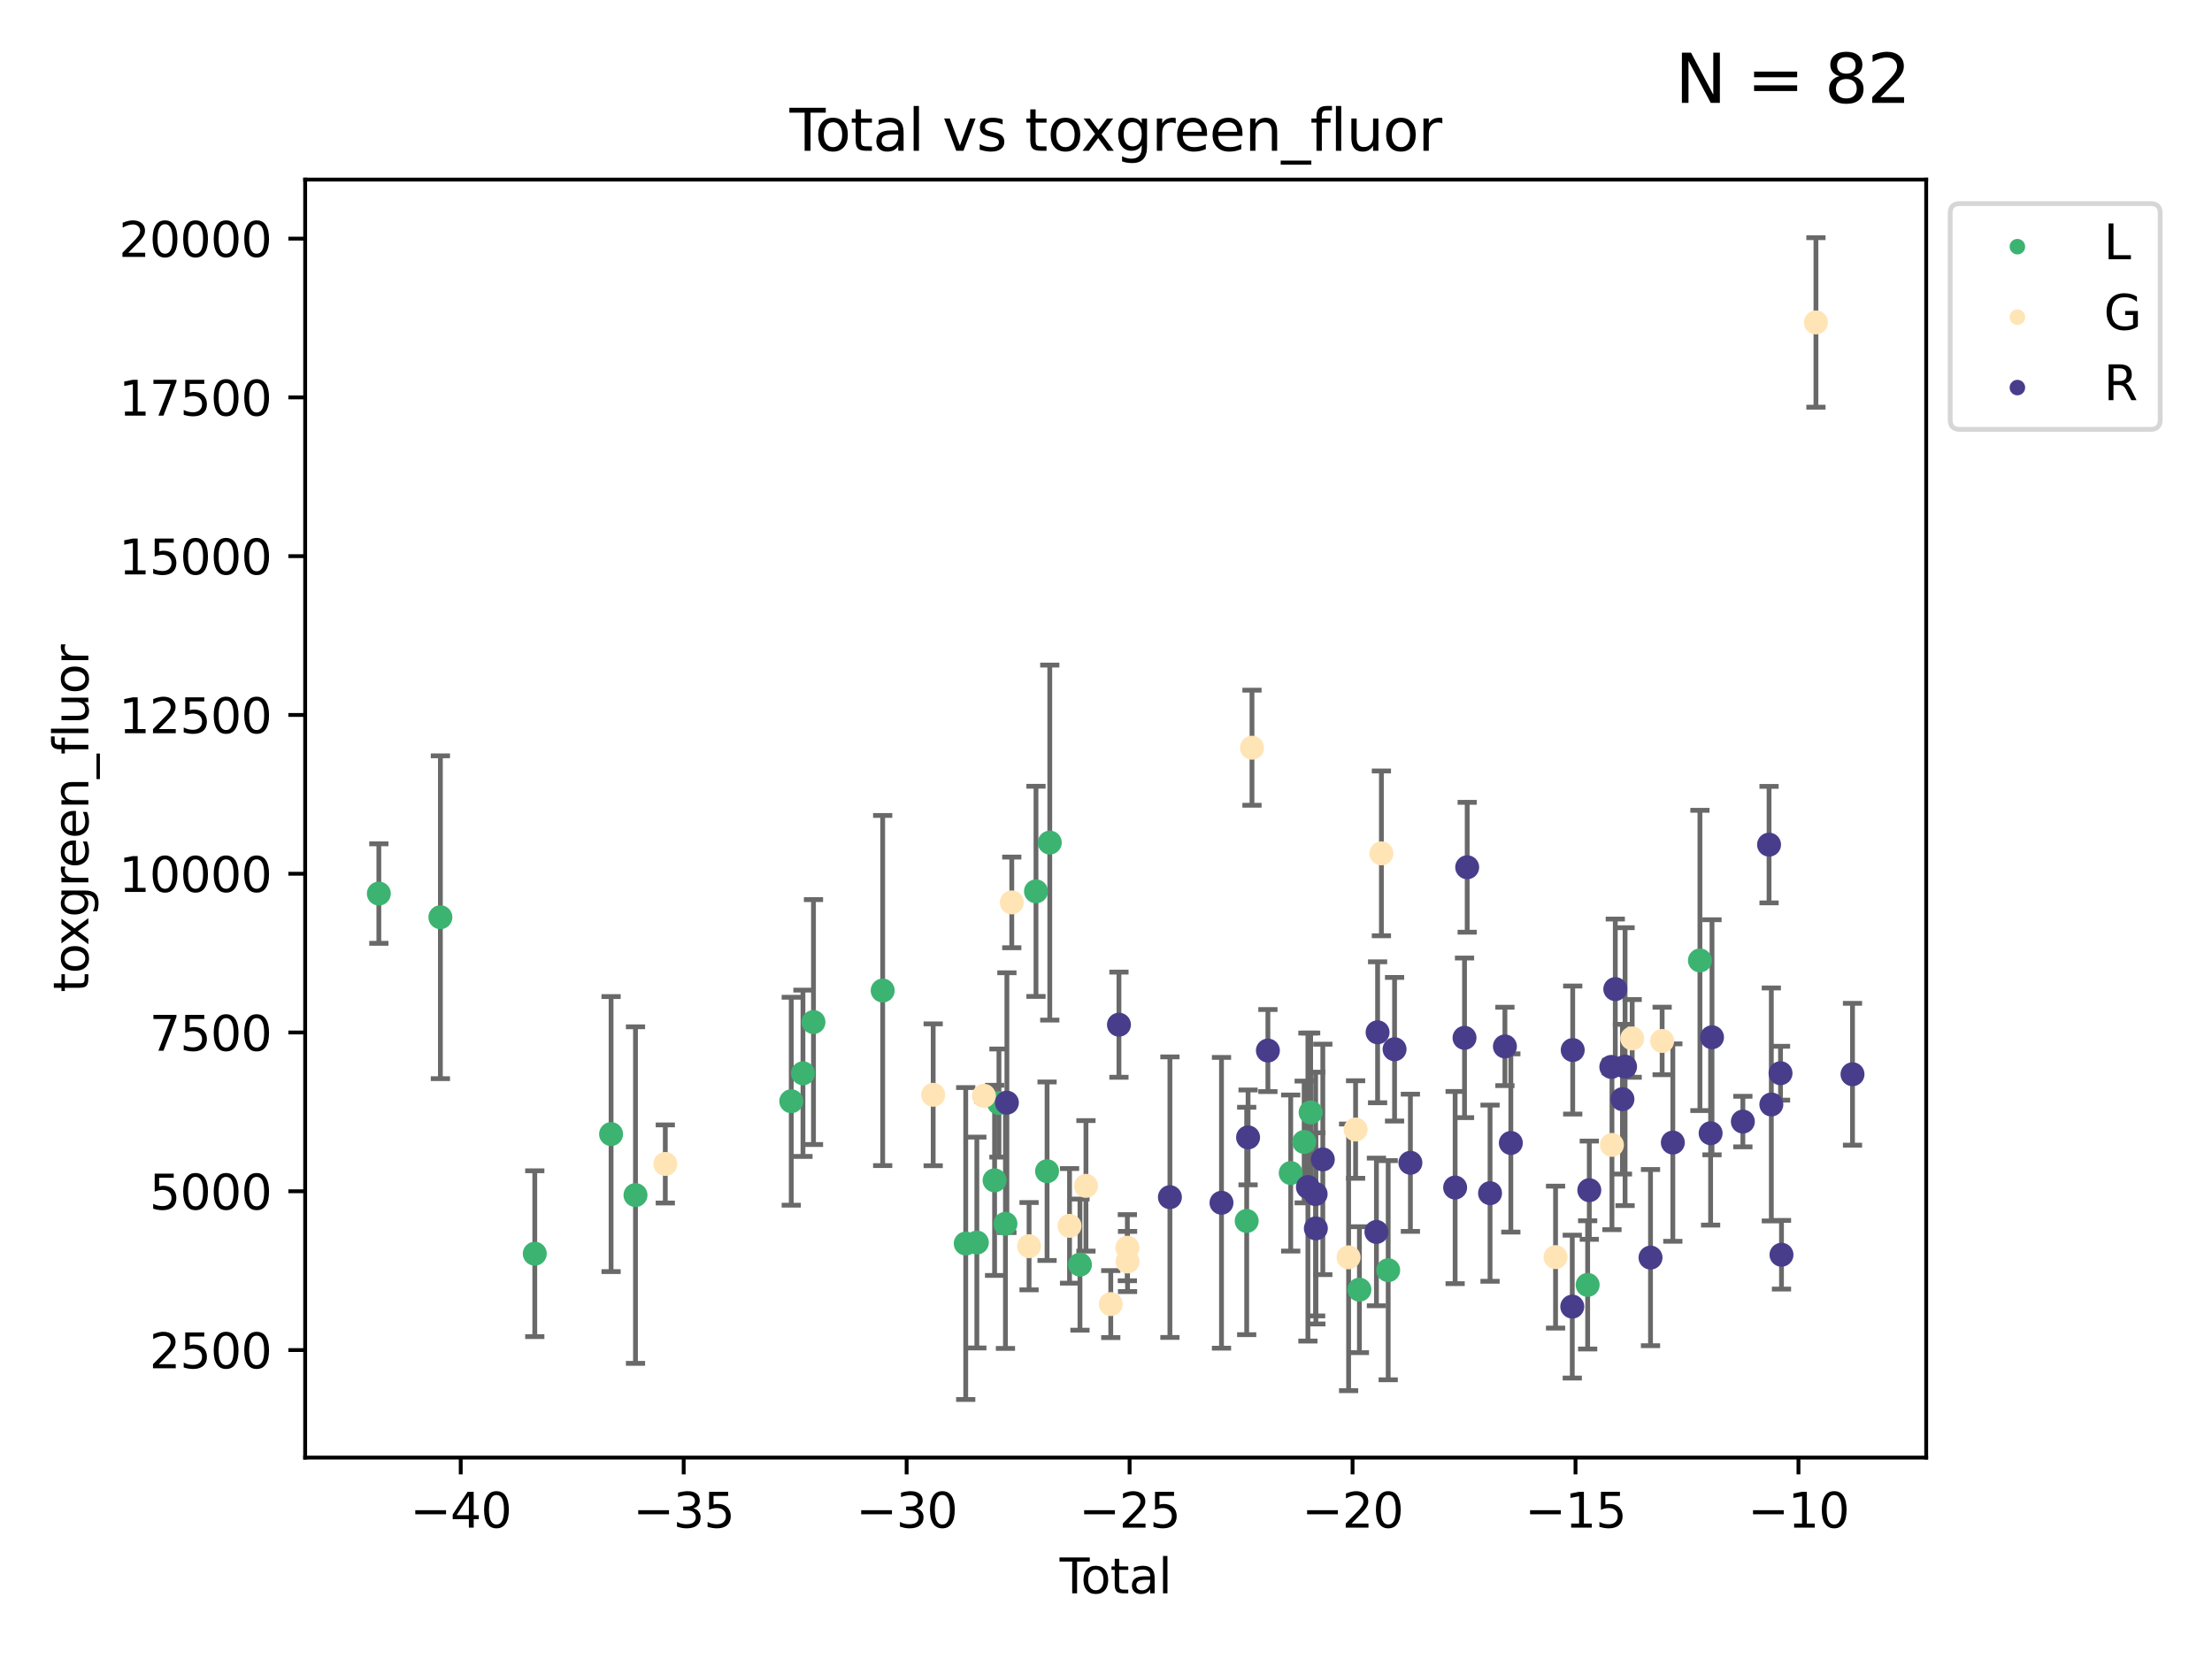 <?xml version="1.0" encoding="utf-8" standalone="no"?>
<!DOCTYPE svg PUBLIC "-//W3C//DTD SVG 1.1//EN"
  "http://www.w3.org/Graphics/SVG/1.1/DTD/svg11.dtd">
<svg xmlns:xlink="http://www.w3.org/1999/xlink" width="460.8pt" height="345.6pt" viewBox="0 0 460.8 345.6" xmlns="http://www.w3.org/2000/svg" version="1.1">
 <defs>
  <style type="text/css">*{stroke-linejoin: round; stroke-linecap: butt}</style>
 </defs>
 <g id="figure_1">
  <g id="patch_1">
   <path d="M 0 345.6 
L 460.8 345.6 
L 460.8 0 
L 0 0 
z
" style="fill: #ffffff"/>
  </g>
  <g id="axes_1">
   <g id="patch_2">
    <path d="M 63.571 303.64 
L 401.26 303.64 
L 401.26 37.411 
L 63.571 37.411 
z
" style="fill: #ffffff"/>
   </g>
   <g id="PathCollection_1">
    <defs>
     <path id="mde110ba3ab" d="M 0 1.118 
C 0.297 1.118 0.581 1 0.791 0.791 
C 1 0.581 1.118 0.297 1.118 0 
C 1.118 -0.297 1 -0.581 0.791 -0.791 
C 0.581 -1 0.297 -1.118 0 -1.118 
C -0.297 -1.118 -0.581 -1 -0.791 -0.791 
C -1 -0.581 -1.118 -0.297 -1.118 0 
C -1.118 0.297 -1 0.581 -0.791 0.791 
C -0.581 1 -0.297 1.118 0 1.118 
z
" style="stroke: #3cb371"/>
    </defs>
    <g clip-path="url(#p567e7bf3c0)">
     <use xlink:href="#mde110ba3ab" x="78.921" y="186.145" style="fill: #3cb371; stroke: #3cb371"/>
     <use xlink:href="#mde110ba3ab" x="91.741" y="191.076" style="fill: #3cb371; stroke: #3cb371"/>
     <use xlink:href="#mde110ba3ab" x="111.404" y="261.169" style="fill: #3cb371; stroke: #3cb371"/>
     <use xlink:href="#mde110ba3ab" x="127.299" y="236.25" style="fill: #3cb371; stroke: #3cb371"/>
     <use xlink:href="#mde110ba3ab" x="132.385" y="248.957" style="fill: #3cb371; stroke: #3cb371"/>
     <use xlink:href="#mde110ba3ab" x="164.833" y="229.404" style="fill: #3cb371; stroke: #3cb371"/>
     <use xlink:href="#mde110ba3ab" x="167.271" y="223.584" style="fill: #3cb371; stroke: #3cb371"/>
     <use xlink:href="#mde110ba3ab" x="169.463" y="212.913" style="fill: #3cb371; stroke: #3cb371"/>
     <use xlink:href="#mde110ba3ab" x="183.879" y="206.346" style="fill: #3cb371; stroke: #3cb371"/>
     <use xlink:href="#mde110ba3ab" x="201.18" y="259.051" style="fill: #3cb371; stroke: #3cb371"/>
     <use xlink:href="#mde110ba3ab" x="203.494" y="258.843" style="fill: #3cb371; stroke: #3cb371"/>
     <use xlink:href="#mde110ba3ab" x="207.191" y="245.887" style="fill: #3cb371; stroke: #3cb371"/>
     <use xlink:href="#mde110ba3ab" x="208.1" y="229.785" style="fill: #3cb371; stroke: #3cb371"/>
     <use xlink:href="#mde110ba3ab" x="209.454" y="254.936" style="fill: #3cb371; stroke: #3cb371"/>
     <use xlink:href="#mde110ba3ab" x="215.816" y="185.683" style="fill: #3cb371; stroke: #3cb371"/>
     <use xlink:href="#mde110ba3ab" x="218.122" y="243.983" style="fill: #3cb371; stroke: #3cb371"/>
     <use xlink:href="#mde110ba3ab" x="218.687" y="175.526" style="fill: #3cb371; stroke: #3cb371"/>
     <use xlink:href="#mde110ba3ab" x="224.976" y="263.442" style="fill: #3cb371; stroke: #3cb371"/>
     <use xlink:href="#mde110ba3ab" x="259.708" y="254.347" style="fill: #3cb371; stroke: #3cb371"/>
     <use xlink:href="#mde110ba3ab" x="268.881" y="244.365" style="fill: #3cb371; stroke: #3cb371"/>
     <use xlink:href="#mde110ba3ab" x="271.685" y="237.891" style="fill: #3cb371; stroke: #3cb371"/>
     <use xlink:href="#mde110ba3ab" x="273.029" y="231.732" style="fill: #3cb371; stroke: #3cb371"/>
     <use xlink:href="#mde110ba3ab" x="283.191" y="268.664" style="fill: #3cb371; stroke: #3cb371"/>
     <use xlink:href="#mde110ba3ab" x="289.186" y="264.604" style="fill: #3cb371; stroke: #3cb371"/>
     <use xlink:href="#mde110ba3ab" x="330.738" y="267.666" style="fill: #3cb371; stroke: #3cb371"/>
     <use xlink:href="#mde110ba3ab" x="354.126" y="200.076" style="fill: #3cb371; stroke: #3cb371"/>
    </g>
   </g>
   <g id="PathCollection_2">
    <defs>
     <path id="m1d1e5df4ee" d="M 0 1.118 
C 0.297 1.118 0.581 1 0.791 0.791 
C 1 0.581 1.118 0.297 1.118 0 
C 1.118 -0.297 1 -0.581 0.791 -0.791 
C 0.581 -1 0.297 -1.118 0 -1.118 
C -0.297 -1.118 -0.581 -1 -0.791 -0.791 
C -1 -0.581 -1.118 -0.297 -1.118 0 
C -1.118 0.297 -1 0.581 -0.791 0.791 
C -0.581 1 -0.297 1.118 0 1.118 
z
" style="stroke: #ffe4b5"/>
    </defs>
    <g clip-path="url(#p567e7bf3c0)">
     <use xlink:href="#m1d1e5df4ee" x="138.595" y="242.47" style="fill: #ffe4b5; stroke: #ffe4b5"/>
     <use xlink:href="#m1d1e5df4ee" x="194.399" y="228.064" style="fill: #ffe4b5; stroke: #ffe4b5"/>
     <use xlink:href="#m1d1e5df4ee" x="204.971" y="228.28" style="fill: #ffe4b5; stroke: #ffe4b5"/>
     <use xlink:href="#m1d1e5df4ee" x="210.771" y="187.989" style="fill: #ffe4b5; stroke: #ffe4b5"/>
     <use xlink:href="#m1d1e5df4ee" x="214.373" y="259.604" style="fill: #ffe4b5; stroke: #ffe4b5"/>
     <use xlink:href="#m1d1e5df4ee" x="222.805" y="255.371" style="fill: #ffe4b5; stroke: #ffe4b5"/>
     <use xlink:href="#m1d1e5df4ee" x="226.223" y="247.034" style="fill: #ffe4b5; stroke: #ffe4b5"/>
     <use xlink:href="#m1d1e5df4ee" x="231.393" y="271.667" style="fill: #ffe4b5; stroke: #ffe4b5"/>
     <use xlink:href="#m1d1e5df4ee" x="234.85" y="259.917" style="fill: #ffe4b5; stroke: #ffe4b5"/>
     <use xlink:href="#m1d1e5df4ee" x="234.889" y="262.791" style="fill: #ffe4b5; stroke: #ffe4b5"/>
     <use xlink:href="#m1d1e5df4ee" x="260.811" y="155.765" style="fill: #ffe4b5; stroke: #ffe4b5"/>
     <use xlink:href="#m1d1e5df4ee" x="280.941" y="261.926" style="fill: #ffe4b5; stroke: #ffe4b5"/>
     <use xlink:href="#m1d1e5df4ee" x="282.395" y="235.297" style="fill: #ffe4b5; stroke: #ffe4b5"/>
     <use xlink:href="#m1d1e5df4ee" x="287.771" y="177.77" style="fill: #ffe4b5; stroke: #ffe4b5"/>
     <use xlink:href="#m1d1e5df4ee" x="324.052" y="261.879" style="fill: #ffe4b5; stroke: #ffe4b5"/>
     <use xlink:href="#m1d1e5df4ee" x="335.802" y="238.505" style="fill: #ffe4b5; stroke: #ffe4b5"/>
     <use xlink:href="#m1d1e5df4ee" x="340.014" y="216.318" style="fill: #ffe4b5; stroke: #ffe4b5"/>
     <use xlink:href="#m1d1e5df4ee" x="346.254" y="216.848" style="fill: #ffe4b5; stroke: #ffe4b5"/>
     <use xlink:href="#m1d1e5df4ee" x="378.293" y="67.168" style="fill: #ffe4b5; stroke: #ffe4b5"/>
    </g>
   </g>
   <g id="PathCollection_3">
    <defs>
     <path id="ma4c089da52" d="M 0 1.118 
C 0.297 1.118 0.581 1 0.791 0.791 
C 1 0.581 1.118 0.297 1.118 0 
C 1.118 -0.297 1 -0.581 0.791 -0.791 
C 0.581 -1 0.297 -1.118 0 -1.118 
C -0.297 -1.118 -0.581 -1 -0.791 -0.791 
C -1 -0.581 -1.118 -0.297 -1.118 0 
C -1.118 0.297 -1 0.581 -0.791 0.791 
C -0.581 1 -0.297 1.118 0 1.118 
z
" style="stroke: #483d8b"/>
    </defs>
    <g clip-path="url(#p567e7bf3c0)">
     <use xlink:href="#ma4c089da52" x="209.754" y="229.704" style="fill: #483d8b; stroke: #483d8b"/>
     <use xlink:href="#ma4c089da52" x="233.097" y="213.462" style="fill: #483d8b; stroke: #483d8b"/>
     <use xlink:href="#ma4c089da52" x="243.714" y="249.393" style="fill: #483d8b; stroke: #483d8b"/>
     <use xlink:href="#ma4c089da52" x="254.46" y="250.561" style="fill: #483d8b; stroke: #483d8b"/>
     <use xlink:href="#ma4c089da52" x="259.996" y="236.942" style="fill: #483d8b; stroke: #483d8b"/>
     <use xlink:href="#ma4c089da52" x="264.126" y="218.85" style="fill: #483d8b; stroke: #483d8b"/>
     <use xlink:href="#ma4c089da52" x="272.462" y="247.286" style="fill: #483d8b; stroke: #483d8b"/>
     <use xlink:href="#ma4c089da52" x="274.071" y="248.743" style="fill: #483d8b; stroke: #483d8b"/>
     <use xlink:href="#ma4c089da52" x="274.118" y="255.896" style="fill: #483d8b; stroke: #483d8b"/>
     <use xlink:href="#ma4c089da52" x="275.565" y="241.525" style="fill: #483d8b; stroke: #483d8b"/>
     <use xlink:href="#ma4c089da52" x="286.736" y="256.633" style="fill: #483d8b; stroke: #483d8b"/>
     <use xlink:href="#ma4c089da52" x="286.977" y="215.045" style="fill: #483d8b; stroke: #483d8b"/>
     <use xlink:href="#ma4c089da52" x="290.514" y="218.576" style="fill: #483d8b; stroke: #483d8b"/>
     <use xlink:href="#ma4c089da52" x="293.811" y="242.229" style="fill: #483d8b; stroke: #483d8b"/>
     <use xlink:href="#ma4c089da52" x="303.131" y="247.389" style="fill: #483d8b; stroke: #483d8b"/>
     <use xlink:href="#ma4c089da52" x="305.088" y="216.203" style="fill: #483d8b; stroke: #483d8b"/>
     <use xlink:href="#ma4c089da52" x="305.643" y="180.667" style="fill: #483d8b; stroke: #483d8b"/>
     <use xlink:href="#ma4c089da52" x="310.404" y="248.562" style="fill: #483d8b; stroke: #483d8b"/>
     <use xlink:href="#ma4c089da52" x="313.502" y="217.987" style="fill: #483d8b; stroke: #483d8b"/>
     <use xlink:href="#ma4c089da52" x="314.735" y="238.102" style="fill: #483d8b; stroke: #483d8b"/>
     <use xlink:href="#ma4c089da52" x="327.533" y="272.191" style="fill: #483d8b; stroke: #483d8b"/>
     <use xlink:href="#ma4c089da52" x="327.626" y="218.741" style="fill: #483d8b; stroke: #483d8b"/>
     <use xlink:href="#ma4c089da52" x="331.08" y="247.937" style="fill: #483d8b; stroke: #483d8b"/>
     <use xlink:href="#ma4c089da52" x="335.665" y="222.258" style="fill: #483d8b; stroke: #483d8b"/>
     <use xlink:href="#ma4c089da52" x="336.494" y="206.046" style="fill: #483d8b; stroke: #483d8b"/>
     <use xlink:href="#ma4c089da52" x="337.983" y="228.98" style="fill: #483d8b; stroke: #483d8b"/>
     <use xlink:href="#ma4c089da52" x="338.533" y="222.202" style="fill: #483d8b; stroke: #483d8b"/>
     <use xlink:href="#ma4c089da52" x="343.833" y="261.982" style="fill: #483d8b; stroke: #483d8b"/>
     <use xlink:href="#ma4c089da52" x="348.481" y="238.018" style="fill: #483d8b; stroke: #483d8b"/>
     <use xlink:href="#ma4c089da52" x="356.353" y="236.072" style="fill: #483d8b; stroke: #483d8b"/>
     <use xlink:href="#ma4c089da52" x="356.641" y="216.081" style="fill: #483d8b; stroke: #483d8b"/>
     <use xlink:href="#ma4c089da52" x="363.069" y="233.645" style="fill: #483d8b; stroke: #483d8b"/>
     <use xlink:href="#ma4c089da52" x="368.526" y="175.955" style="fill: #483d8b; stroke: #483d8b"/>
     <use xlink:href="#ma4c089da52" x="369.001" y="230.08" style="fill: #483d8b; stroke: #483d8b"/>
     <use xlink:href="#ma4c089da52" x="370.916" y="223.57" style="fill: #483d8b; stroke: #483d8b"/>
     <use xlink:href="#ma4c089da52" x="371.117" y="261.386" style="fill: #483d8b; stroke: #483d8b"/>
     <use xlink:href="#ma4c089da52" x="385.911" y="223.786" style="fill: #483d8b; stroke: #483d8b"/>
    </g>
   </g>
   <g id="matplotlib.axis_1">
    <g id="xtick_1">
     <g id="line2d_1">
      <defs>
       <path id="m0a2e1cd6ee" d="M 0 0 
L 0 3.5 
" style="stroke: #000000; stroke-width: 0.8"/>
      </defs>
      <g>
       <use xlink:href="#m0a2e1cd6ee" x="95.978" y="303.64" style="stroke: #000000; stroke-width: 0.8"/>
      </g>
     </g>
     <g id="text_1">
      <!-- −40 -->
      <g transform="translate(85.426 318.238)scale(0.1 -0.1)">
       <defs>
        <path id="DejaVuSans-2212" d="M 678 2272 
L 4684 2272 
L 4684 1741 
L 678 1741 
L 678 2272 
z
" transform="scale(0.016)"/>
        <path id="DejaVuSans-34" d="M 2419 4116 
L 825 1625 
L 2419 1625 
L 2419 4116 
z
M 2253 4666 
L 3047 4666 
L 3047 1625 
L 3713 1625 
L 3713 1100 
L 3047 1100 
L 3047 0 
L 2419 0 
L 2419 1100 
L 313 1100 
L 313 1709 
L 2253 4666 
z
" transform="scale(0.016)"/>
        <path id="DejaVuSans-30" d="M 2034 4250 
Q 1547 4250 1301 3770 
Q 1056 3291 1056 2328 
Q 1056 1369 1301 889 
Q 1547 409 2034 409 
Q 2525 409 2770 889 
Q 3016 1369 3016 2328 
Q 3016 3291 2770 3770 
Q 2525 4250 2034 4250 
z
M 2034 4750 
Q 2819 4750 3233 4129 
Q 3647 3509 3647 2328 
Q 3647 1150 3233 529 
Q 2819 -91 2034 -91 
Q 1250 -91 836 529 
Q 422 1150 422 2328 
Q 422 3509 836 4129 
Q 1250 4750 2034 4750 
z
" transform="scale(0.016)"/>
       </defs>
       <use xlink:href="#DejaVuSans-2212"/>
       <use xlink:href="#DejaVuSans-34" x="83.789"/>
       <use xlink:href="#DejaVuSans-30" x="147.412"/>
      </g>
     </g>
    </g>
    <g id="xtick_2">
     <g id="line2d_2">
      <g>
       <use xlink:href="#m0a2e1cd6ee" x="142.424" y="303.64" style="stroke: #000000; stroke-width: 0.8"/>
      </g>
     </g>
     <g id="text_2">
      <!-- −35 -->
      <g transform="translate(131.872 318.238)scale(0.1 -0.1)">
       <defs>
        <path id="DejaVuSans-33" d="M 2597 2516 
Q 3050 2419 3304 2112 
Q 3559 1806 3559 1356 
Q 3559 666 3084 287 
Q 2609 -91 1734 -91 
Q 1441 -91 1130 -33 
Q 819 25 488 141 
L 488 750 
Q 750 597 1062 519 
Q 1375 441 1716 441 
Q 2309 441 2620 675 
Q 2931 909 2931 1356 
Q 2931 1769 2642 2001 
Q 2353 2234 1838 2234 
L 1294 2234 
L 1294 2753 
L 1863 2753 
Q 2328 2753 2575 2939 
Q 2822 3125 2822 3475 
Q 2822 3834 2567 4026 
Q 2313 4219 1838 4219 
Q 1578 4219 1281 4162 
Q 984 4106 628 3988 
L 628 4550 
Q 988 4650 1302 4700 
Q 1616 4750 1894 4750 
Q 2613 4750 3031 4423 
Q 3450 4097 3450 3541 
Q 3450 3153 3228 2886 
Q 3006 2619 2597 2516 
z
" transform="scale(0.016)"/>
        <path id="DejaVuSans-35" d="M 691 4666 
L 3169 4666 
L 3169 4134 
L 1269 4134 
L 1269 2991 
Q 1406 3038 1543 3061 
Q 1681 3084 1819 3084 
Q 2600 3084 3056 2656 
Q 3513 2228 3513 1497 
Q 3513 744 3044 326 
Q 2575 -91 1722 -91 
Q 1428 -91 1123 -41 
Q 819 9 494 109 
L 494 744 
Q 775 591 1075 516 
Q 1375 441 1709 441 
Q 2250 441 2565 725 
Q 2881 1009 2881 1497 
Q 2881 1984 2565 2268 
Q 2250 2553 1709 2553 
Q 1456 2553 1204 2497 
Q 953 2441 691 2322 
L 691 4666 
z
" transform="scale(0.016)"/>
       </defs>
       <use xlink:href="#DejaVuSans-2212"/>
       <use xlink:href="#DejaVuSans-33" x="83.789"/>
       <use xlink:href="#DejaVuSans-35" x="147.412"/>
      </g>
     </g>
    </g>
    <g id="xtick_3">
     <g id="line2d_3">
      <g>
       <use xlink:href="#m0a2e1cd6ee" x="188.87" y="303.64" style="stroke: #000000; stroke-width: 0.8"/>
      </g>
     </g>
     <g id="text_3">
      <!-- −30 -->
      <g transform="translate(178.317 318.238)scale(0.1 -0.1)">
       <use xlink:href="#DejaVuSans-2212"/>
       <use xlink:href="#DejaVuSans-33" x="83.789"/>
       <use xlink:href="#DejaVuSans-30" x="147.412"/>
      </g>
     </g>
    </g>
    <g id="xtick_4">
     <g id="line2d_4">
      <g>
       <use xlink:href="#m0a2e1cd6ee" x="235.315" y="303.64" style="stroke: #000000; stroke-width: 0.8"/>
      </g>
     </g>
     <g id="text_4">
      <!-- −25 -->
      <g transform="translate(224.763 318.238)scale(0.1 -0.1)">
       <defs>
        <path id="DejaVuSans-32" d="M 1228 531 
L 3431 531 
L 3431 0 
L 469 0 
L 469 531 
Q 828 903 1448 1529 
Q 2069 2156 2228 2338 
Q 2531 2678 2651 2914 
Q 2772 3150 2772 3378 
Q 2772 3750 2511 3984 
Q 2250 4219 1831 4219 
Q 1534 4219 1204 4116 
Q 875 4013 500 3803 
L 500 4441 
Q 881 4594 1212 4672 
Q 1544 4750 1819 4750 
Q 2544 4750 2975 4387 
Q 3406 4025 3406 3419 
Q 3406 3131 3298 2873 
Q 3191 2616 2906 2266 
Q 2828 2175 2409 1742 
Q 1991 1309 1228 531 
z
" transform="scale(0.016)"/>
       </defs>
       <use xlink:href="#DejaVuSans-2212"/>
       <use xlink:href="#DejaVuSans-32" x="83.789"/>
       <use xlink:href="#DejaVuSans-35" x="147.412"/>
      </g>
     </g>
    </g>
    <g id="xtick_5">
     <g id="line2d_5">
      <g>
       <use xlink:href="#m0a2e1cd6ee" x="281.761" y="303.64" style="stroke: #000000; stroke-width: 0.8"/>
      </g>
     </g>
     <g id="text_5">
      <!-- −20 -->
      <g transform="translate(271.209 318.238)scale(0.1 -0.1)">
       <use xlink:href="#DejaVuSans-2212"/>
       <use xlink:href="#DejaVuSans-32" x="83.789"/>
       <use xlink:href="#DejaVuSans-30" x="147.412"/>
      </g>
     </g>
    </g>
    <g id="xtick_6">
     <g id="line2d_6">
      <g>
       <use xlink:href="#m0a2e1cd6ee" x="328.207" y="303.64" style="stroke: #000000; stroke-width: 0.8"/>
      </g>
     </g>
     <g id="text_6">
      <!-- −15 -->
      <g transform="translate(317.654 318.238)scale(0.1 -0.1)">
       <defs>
        <path id="DejaVuSans-31" d="M 794 531 
L 1825 531 
L 1825 4091 
L 703 3866 
L 703 4441 
L 1819 4666 
L 2450 4666 
L 2450 531 
L 3481 531 
L 3481 0 
L 794 0 
L 794 531 
z
" transform="scale(0.016)"/>
       </defs>
       <use xlink:href="#DejaVuSans-2212"/>
       <use xlink:href="#DejaVuSans-31" x="83.789"/>
       <use xlink:href="#DejaVuSans-35" x="147.412"/>
      </g>
     </g>
    </g>
    <g id="xtick_7">
     <g id="line2d_7">
      <g>
       <use xlink:href="#m0a2e1cd6ee" x="374.652" y="303.64" style="stroke: #000000; stroke-width: 0.8"/>
      </g>
     </g>
     <g id="text_7">
      <!-- −10 -->
      <g transform="translate(364.1 318.238)scale(0.1 -0.1)">
       <use xlink:href="#DejaVuSans-2212"/>
       <use xlink:href="#DejaVuSans-31" x="83.789"/>
       <use xlink:href="#DejaVuSans-30" x="147.412"/>
      </g>
     </g>
    </g>
    <g id="text_8">
     <!-- Total -->
     <g transform="translate(220.739 331.917)scale(0.1 -0.1)">
      <defs>
       <path id="DejaVuSans-54" d="M -19 4666 
L 3928 4666 
L 3928 4134 
L 2272 4134 
L 2272 0 
L 1638 0 
L 1638 4134 
L -19 4134 
L -19 4666 
z
" transform="scale(0.016)"/>
       <path id="DejaVuSans-6f" d="M 1959 3097 
Q 1497 3097 1228 2736 
Q 959 2375 959 1747 
Q 959 1119 1226 758 
Q 1494 397 1959 397 
Q 2419 397 2687 759 
Q 2956 1122 2956 1747 
Q 2956 2369 2687 2733 
Q 2419 3097 1959 3097 
z
M 1959 3584 
Q 2709 3584 3137 3096 
Q 3566 2609 3566 1747 
Q 3566 888 3137 398 
Q 2709 -91 1959 -91 
Q 1206 -91 779 398 
Q 353 888 353 1747 
Q 353 2609 779 3096 
Q 1206 3584 1959 3584 
z
" transform="scale(0.016)"/>
       <path id="DejaVuSans-74" d="M 1172 4494 
L 1172 3500 
L 2356 3500 
L 2356 3053 
L 1172 3053 
L 1172 1153 
Q 1172 725 1289 603 
Q 1406 481 1766 481 
L 2356 481 
L 2356 0 
L 1766 0 
Q 1100 0 847 248 
Q 594 497 594 1153 
L 594 3053 
L 172 3053 
L 172 3500 
L 594 3500 
L 594 4494 
L 1172 4494 
z
" transform="scale(0.016)"/>
       <path id="DejaVuSans-61" d="M 2194 1759 
Q 1497 1759 1228 1600 
Q 959 1441 959 1056 
Q 959 750 1161 570 
Q 1363 391 1709 391 
Q 2188 391 2477 730 
Q 2766 1069 2766 1631 
L 2766 1759 
L 2194 1759 
z
M 3341 1997 
L 3341 0 
L 2766 0 
L 2766 531 
Q 2569 213 2275 61 
Q 1981 -91 1556 -91 
Q 1019 -91 701 211 
Q 384 513 384 1019 
Q 384 1609 779 1909 
Q 1175 2209 1959 2209 
L 2766 2209 
L 2766 2266 
Q 2766 2663 2505 2880 
Q 2244 3097 1772 3097 
Q 1472 3097 1187 3025 
Q 903 2953 641 2809 
L 641 3341 
Q 956 3463 1253 3523 
Q 1550 3584 1831 3584 
Q 2591 3584 2966 3190 
Q 3341 2797 3341 1997 
z
" transform="scale(0.016)"/>
       <path id="DejaVuSans-6c" d="M 603 4863 
L 1178 4863 
L 1178 0 
L 603 0 
L 603 4863 
z
" transform="scale(0.016)"/>
      </defs>
      <use xlink:href="#DejaVuSans-54"/>
      <use xlink:href="#DejaVuSans-6f" x="44.084"/>
      <use xlink:href="#DejaVuSans-74" x="105.266"/>
      <use xlink:href="#DejaVuSans-61" x="144.475"/>
      <use xlink:href="#DejaVuSans-6c" x="205.754"/>
     </g>
    </g>
   </g>
   <g id="matplotlib.axis_2">
    <g id="ytick_1">
     <g id="line2d_8">
      <defs>
       <path id="m36760d1ebd" d="M 0 0 
L -3.5 0 
" style="stroke: #000000; stroke-width: 0.8"/>
      </defs>
      <g>
       <use xlink:href="#m36760d1ebd" x="63.571" y="281.238" style="stroke: #000000; stroke-width: 0.8"/>
      </g>
     </g>
     <g id="text_9">
      <!-- 2500 -->
      <g transform="translate(31.121 285.037)scale(0.1 -0.1)">
       <use xlink:href="#DejaVuSans-32"/>
       <use xlink:href="#DejaVuSans-35" x="63.623"/>
       <use xlink:href="#DejaVuSans-30" x="127.246"/>
       <use xlink:href="#DejaVuSans-30" x="190.869"/>
      </g>
     </g>
    </g>
    <g id="ytick_2">
     <g id="line2d_9">
      <g>
       <use xlink:href="#m36760d1ebd" x="63.571" y="248.163" style="stroke: #000000; stroke-width: 0.8"/>
      </g>
     </g>
     <g id="text_10">
      <!-- 5000 -->
      <g transform="translate(31.121 251.962)scale(0.1 -0.1)">
       <use xlink:href="#DejaVuSans-35"/>
       <use xlink:href="#DejaVuSans-30" x="63.623"/>
       <use xlink:href="#DejaVuSans-30" x="127.246"/>
       <use xlink:href="#DejaVuSans-30" x="190.869"/>
      </g>
     </g>
    </g>
    <g id="ytick_3">
     <g id="line2d_10">
      <g>
       <use xlink:href="#m36760d1ebd" x="63.571" y="215.087" style="stroke: #000000; stroke-width: 0.8"/>
      </g>
     </g>
     <g id="text_11">
      <!-- 7500 -->
      <g transform="translate(31.121 218.886)scale(0.1 -0.1)">
       <defs>
        <path id="DejaVuSans-37" d="M 525 4666 
L 3525 4666 
L 3525 4397 
L 1831 0 
L 1172 0 
L 2766 4134 
L 525 4134 
L 525 4666 
z
" transform="scale(0.016)"/>
       </defs>
       <use xlink:href="#DejaVuSans-37"/>
       <use xlink:href="#DejaVuSans-35" x="63.623"/>
       <use xlink:href="#DejaVuSans-30" x="127.246"/>
       <use xlink:href="#DejaVuSans-30" x="190.869"/>
      </g>
     </g>
    </g>
    <g id="ytick_4">
     <g id="line2d_11">
      <g>
       <use xlink:href="#m36760d1ebd" x="63.571" y="182.011" style="stroke: #000000; stroke-width: 0.8"/>
      </g>
     </g>
     <g id="text_12">
      <!-- 10000 -->
      <g transform="translate(24.759 185.811)scale(0.1 -0.1)">
       <use xlink:href="#DejaVuSans-31"/>
       <use xlink:href="#DejaVuSans-30" x="63.623"/>
       <use xlink:href="#DejaVuSans-30" x="127.246"/>
       <use xlink:href="#DejaVuSans-30" x="190.869"/>
       <use xlink:href="#DejaVuSans-30" x="254.492"/>
      </g>
     </g>
    </g>
    <g id="ytick_5">
     <g id="line2d_12">
      <g>
       <use xlink:href="#m36760d1ebd" x="63.571" y="148.936" style="stroke: #000000; stroke-width: 0.8"/>
      </g>
     </g>
     <g id="text_13">
      <!-- 12500 -->
      <g transform="translate(24.759 152.735)scale(0.1 -0.1)">
       <use xlink:href="#DejaVuSans-31"/>
       <use xlink:href="#DejaVuSans-32" x="63.623"/>
       <use xlink:href="#DejaVuSans-35" x="127.246"/>
       <use xlink:href="#DejaVuSans-30" x="190.869"/>
       <use xlink:href="#DejaVuSans-30" x="254.492"/>
      </g>
     </g>
    </g>
    <g id="ytick_6">
     <g id="line2d_13">
      <g>
       <use xlink:href="#m36760d1ebd" x="63.571" y="115.86" style="stroke: #000000; stroke-width: 0.8"/>
      </g>
     </g>
     <g id="text_14">
      <!-- 15000 -->
      <g transform="translate(24.759 119.659)scale(0.1 -0.1)">
       <use xlink:href="#DejaVuSans-31"/>
       <use xlink:href="#DejaVuSans-35" x="63.623"/>
       <use xlink:href="#DejaVuSans-30" x="127.246"/>
       <use xlink:href="#DejaVuSans-30" x="190.869"/>
       <use xlink:href="#DejaVuSans-30" x="254.492"/>
      </g>
     </g>
    </g>
    <g id="ytick_7">
     <g id="line2d_14">
      <g>
       <use xlink:href="#m36760d1ebd" x="63.571" y="82.785" style="stroke: #000000; stroke-width: 0.8"/>
      </g>
     </g>
     <g id="text_15">
      <!-- 17500 -->
      <g transform="translate(24.759 86.584)scale(0.1 -0.1)">
       <use xlink:href="#DejaVuSans-31"/>
       <use xlink:href="#DejaVuSans-37" x="63.623"/>
       <use xlink:href="#DejaVuSans-35" x="127.246"/>
       <use xlink:href="#DejaVuSans-30" x="190.869"/>
       <use xlink:href="#DejaVuSans-30" x="254.492"/>
      </g>
     </g>
    </g>
    <g id="ytick_8">
     <g id="line2d_15">
      <g>
       <use xlink:href="#m36760d1ebd" x="63.571" y="49.709" style="stroke: #000000; stroke-width: 0.8"/>
      </g>
     </g>
     <g id="text_16">
      <!-- 20000 -->
      <g transform="translate(24.759 53.508)scale(0.1 -0.1)">
       <use xlink:href="#DejaVuSans-32"/>
       <use xlink:href="#DejaVuSans-30" x="63.623"/>
       <use xlink:href="#DejaVuSans-30" x="127.246"/>
       <use xlink:href="#DejaVuSans-30" x="190.869"/>
       <use xlink:href="#DejaVuSans-30" x="254.492"/>
      </g>
     </g>
    </g>
    <g id="text_17">
     <!-- toxgreen_fluor -->
     <g transform="translate(18.401 206.72)rotate(-90)scale(0.1 -0.1)">
      <defs>
       <path id="DejaVuSans-78" d="M 3513 3500 
L 2247 1797 
L 3578 0 
L 2900 0 
L 1881 1375 
L 863 0 
L 184 0 
L 1544 1831 
L 300 3500 
L 978 3500 
L 1906 2253 
L 2834 3500 
L 3513 3500 
z
" transform="scale(0.016)"/>
       <path id="DejaVuSans-67" d="M 2906 1791 
Q 2906 2416 2648 2759 
Q 2391 3103 1925 3103 
Q 1463 3103 1205 2759 
Q 947 2416 947 1791 
Q 947 1169 1205 825 
Q 1463 481 1925 481 
Q 2391 481 2648 825 
Q 2906 1169 2906 1791 
z
M 3481 434 
Q 3481 -459 3084 -895 
Q 2688 -1331 1869 -1331 
Q 1566 -1331 1297 -1286 
Q 1028 -1241 775 -1147 
L 775 -588 
Q 1028 -725 1275 -790 
Q 1522 -856 1778 -856 
Q 2344 -856 2625 -561 
Q 2906 -266 2906 331 
L 2906 616 
Q 2728 306 2450 153 
Q 2172 0 1784 0 
Q 1141 0 747 490 
Q 353 981 353 1791 
Q 353 2603 747 3093 
Q 1141 3584 1784 3584 
Q 2172 3584 2450 3431 
Q 2728 3278 2906 2969 
L 2906 3500 
L 3481 3500 
L 3481 434 
z
" transform="scale(0.016)"/>
       <path id="DejaVuSans-72" d="M 2631 2963 
Q 2534 3019 2420 3045 
Q 2306 3072 2169 3072 
Q 1681 3072 1420 2755 
Q 1159 2438 1159 1844 
L 1159 0 
L 581 0 
L 581 3500 
L 1159 3500 
L 1159 2956 
Q 1341 3275 1631 3429 
Q 1922 3584 2338 3584 
Q 2397 3584 2469 3576 
Q 2541 3569 2628 3553 
L 2631 2963 
z
" transform="scale(0.016)"/>
       <path id="DejaVuSans-65" d="M 3597 1894 
L 3597 1613 
L 953 1613 
Q 991 1019 1311 708 
Q 1631 397 2203 397 
Q 2534 397 2845 478 
Q 3156 559 3463 722 
L 3463 178 
Q 3153 47 2828 -22 
Q 2503 -91 2169 -91 
Q 1331 -91 842 396 
Q 353 884 353 1716 
Q 353 2575 817 3079 
Q 1281 3584 2069 3584 
Q 2775 3584 3186 3129 
Q 3597 2675 3597 1894 
z
M 3022 2063 
Q 3016 2534 2758 2815 
Q 2500 3097 2075 3097 
Q 1594 3097 1305 2825 
Q 1016 2553 972 2059 
L 3022 2063 
z
" transform="scale(0.016)"/>
       <path id="DejaVuSans-6e" d="M 3513 2113 
L 3513 0 
L 2938 0 
L 2938 2094 
Q 2938 2591 2744 2837 
Q 2550 3084 2163 3084 
Q 1697 3084 1428 2787 
Q 1159 2491 1159 1978 
L 1159 0 
L 581 0 
L 581 3500 
L 1159 3500 
L 1159 2956 
Q 1366 3272 1645 3428 
Q 1925 3584 2291 3584 
Q 2894 3584 3203 3211 
Q 3513 2838 3513 2113 
z
" transform="scale(0.016)"/>
       <path id="DejaVuSans-5f" d="M 3263 -1063 
L 3263 -1509 
L -63 -1509 
L -63 -1063 
L 3263 -1063 
z
" transform="scale(0.016)"/>
       <path id="DejaVuSans-66" d="M 2375 4863 
L 2375 4384 
L 1825 4384 
Q 1516 4384 1395 4259 
Q 1275 4134 1275 3809 
L 1275 3500 
L 2222 3500 
L 2222 3053 
L 1275 3053 
L 1275 0 
L 697 0 
L 697 3053 
L 147 3053 
L 147 3500 
L 697 3500 
L 697 3744 
Q 697 4328 969 4595 
Q 1241 4863 1831 4863 
L 2375 4863 
z
" transform="scale(0.016)"/>
       <path id="DejaVuSans-75" d="M 544 1381 
L 544 3500 
L 1119 3500 
L 1119 1403 
Q 1119 906 1312 657 
Q 1506 409 1894 409 
Q 2359 409 2629 706 
Q 2900 1003 2900 1516 
L 2900 3500 
L 3475 3500 
L 3475 0 
L 2900 0 
L 2900 538 
Q 2691 219 2414 64 
Q 2138 -91 1772 -91 
Q 1169 -91 856 284 
Q 544 659 544 1381 
z
M 1991 3584 
L 1991 3584 
z
" transform="scale(0.016)"/>
      </defs>
      <use xlink:href="#DejaVuSans-74"/>
      <use xlink:href="#DejaVuSans-6f" x="39.209"/>
      <use xlink:href="#DejaVuSans-78" x="97.266"/>
      <use xlink:href="#DejaVuSans-67" x="156.445"/>
      <use xlink:href="#DejaVuSans-72" x="219.922"/>
      <use xlink:href="#DejaVuSans-65" x="258.785"/>
      <use xlink:href="#DejaVuSans-65" x="320.309"/>
      <use xlink:href="#DejaVuSans-6e" x="381.832"/>
      <use xlink:href="#DejaVuSans-5f" x="445.211"/>
      <use xlink:href="#DejaVuSans-66" x="495.211"/>
      <use xlink:href="#DejaVuSans-6c" x="530.416"/>
      <use xlink:href="#DejaVuSans-75" x="558.199"/>
      <use xlink:href="#DejaVuSans-6f" x="621.578"/>
      <use xlink:href="#DejaVuSans-72" x="682.76"/>
     </g>
    </g>
   </g>
   <g id="LineCollection_1">
    <path d="M 78.921 196.509 
L 78.921 175.781 
" clip-path="url(#p567e7bf3c0)" style="fill: none; stroke: #696969"/>
    <path d="M 91.741 224.702 
L 91.741 157.45 
" clip-path="url(#p567e7bf3c0)" style="fill: none; stroke: #696969"/>
    <path d="M 111.404 278.436 
L 111.404 243.901 
" clip-path="url(#p567e7bf3c0)" style="fill: none; stroke: #696969"/>
    <path d="M 127.299 264.896 
L 127.299 207.604 
" clip-path="url(#p567e7bf3c0)" style="fill: none; stroke: #696969"/>
    <path d="M 132.385 284.012 
L 132.385 213.903 
" clip-path="url(#p567e7bf3c0)" style="fill: none; stroke: #696969"/>
    <path d="M 164.833 251.061 
L 164.833 207.746 
" clip-path="url(#p567e7bf3c0)" style="fill: none; stroke: #696969"/>
    <path d="M 167.271 240.907 
L 167.271 206.261 
" clip-path="url(#p567e7bf3c0)" style="fill: none; stroke: #696969"/>
    <path d="M 169.463 238.424 
L 169.463 187.402 
" clip-path="url(#p567e7bf3c0)" style="fill: none; stroke: #696969"/>
    <path d="M 183.879 242.814 
L 183.879 169.878 
" clip-path="url(#p567e7bf3c0)" style="fill: none; stroke: #696969"/>
    <path d="M 201.18 291.539 
L 201.18 226.563 
" clip-path="url(#p567e7bf3c0)" style="fill: none; stroke: #696969"/>
    <path d="M 203.494 280.804 
L 203.494 236.882 
" clip-path="url(#p567e7bf3c0)" style="fill: none; stroke: #696969"/>
    <path d="M 207.191 265.696 
L 207.191 226.078 
" clip-path="url(#p567e7bf3c0)" style="fill: none; stroke: #696969"/>
    <path d="M 208.1 241.046 
L 208.1 218.524 
" clip-path="url(#p567e7bf3c0)" style="fill: none; stroke: #696969"/>
    <path d="M 209.454 280.898 
L 209.454 228.974 
" clip-path="url(#p567e7bf3c0)" style="fill: none; stroke: #696969"/>
    <path d="M 215.816 207.573 
L 215.816 163.793 
" clip-path="url(#p567e7bf3c0)" style="fill: none; stroke: #696969"/>
    <path d="M 218.122 262.576 
L 218.122 225.39 
" clip-path="url(#p567e7bf3c0)" style="fill: none; stroke: #696969"/>
    <path d="M 218.687 212.504 
L 218.687 138.548 
" clip-path="url(#p567e7bf3c0)" style="fill: none; stroke: #696969"/>
    <path d="M 224.976 277.101 
L 224.976 249.784 
" clip-path="url(#p567e7bf3c0)" style="fill: none; stroke: #696969"/>
    <path d="M 259.708 278.033 
L 259.708 230.662 
" clip-path="url(#p567e7bf3c0)" style="fill: none; stroke: #696969"/>
    <path d="M 268.881 260.62 
L 268.881 228.109 
" clip-path="url(#p567e7bf3c0)" style="fill: none; stroke: #696969"/>
    <path d="M 271.685 250.575 
L 271.685 225.207 
" clip-path="url(#p567e7bf3c0)" style="fill: none; stroke: #696969"/>
    <path d="M 273.029 248.271 
L 273.029 215.194 
" clip-path="url(#p567e7bf3c0)" style="fill: none; stroke: #696969"/>
    <path d="M 283.191 281.781 
L 283.191 255.548 
" clip-path="url(#p567e7bf3c0)" style="fill: none; stroke: #696969"/>
    <path d="M 289.186 287.431 
L 289.186 241.778 
" clip-path="url(#p567e7bf3c0)" style="fill: none; stroke: #696969"/>
    <path d="M 330.738 281.022 
L 330.738 254.31 
" clip-path="url(#p567e7bf3c0)" style="fill: none; stroke: #696969"/>
    <path d="M 354.126 231.353 
L 354.126 168.799 
" clip-path="url(#p567e7bf3c0)" style="fill: none; stroke: #696969"/>
   </g>
   <g id="line2d_16">
    <defs>
     <path id="m68d2a17207" d="M 2 0 
L -2 -0 
" style="stroke: #696969"/>
    </defs>
    <g clip-path="url(#p567e7bf3c0)">
     <use xlink:href="#m68d2a17207" x="78.921" y="196.509" style="fill: #696969; stroke: #696969"/>
     <use xlink:href="#m68d2a17207" x="91.741" y="224.702" style="fill: #696969; stroke: #696969"/>
     <use xlink:href="#m68d2a17207" x="111.404" y="278.436" style="fill: #696969; stroke: #696969"/>
     <use xlink:href="#m68d2a17207" x="127.299" y="264.896" style="fill: #696969; stroke: #696969"/>
     <use xlink:href="#m68d2a17207" x="132.385" y="284.012" style="fill: #696969; stroke: #696969"/>
     <use xlink:href="#m68d2a17207" x="164.833" y="251.061" style="fill: #696969; stroke: #696969"/>
     <use xlink:href="#m68d2a17207" x="167.271" y="240.907" style="fill: #696969; stroke: #696969"/>
     <use xlink:href="#m68d2a17207" x="169.463" y="238.424" style="fill: #696969; stroke: #696969"/>
     <use xlink:href="#m68d2a17207" x="183.879" y="242.814" style="fill: #696969; stroke: #696969"/>
     <use xlink:href="#m68d2a17207" x="201.18" y="291.539" style="fill: #696969; stroke: #696969"/>
     <use xlink:href="#m68d2a17207" x="203.494" y="280.804" style="fill: #696969; stroke: #696969"/>
     <use xlink:href="#m68d2a17207" x="207.191" y="265.696" style="fill: #696969; stroke: #696969"/>
     <use xlink:href="#m68d2a17207" x="208.1" y="241.046" style="fill: #696969; stroke: #696969"/>
     <use xlink:href="#m68d2a17207" x="209.454" y="280.898" style="fill: #696969; stroke: #696969"/>
     <use xlink:href="#m68d2a17207" x="215.816" y="207.573" style="fill: #696969; stroke: #696969"/>
     <use xlink:href="#m68d2a17207" x="218.122" y="262.576" style="fill: #696969; stroke: #696969"/>
     <use xlink:href="#m68d2a17207" x="218.687" y="212.504" style="fill: #696969; stroke: #696969"/>
     <use xlink:href="#m68d2a17207" x="224.976" y="277.101" style="fill: #696969; stroke: #696969"/>
     <use xlink:href="#m68d2a17207" x="259.708" y="278.033" style="fill: #696969; stroke: #696969"/>
     <use xlink:href="#m68d2a17207" x="268.881" y="260.62" style="fill: #696969; stroke: #696969"/>
     <use xlink:href="#m68d2a17207" x="271.685" y="250.575" style="fill: #696969; stroke: #696969"/>
     <use xlink:href="#m68d2a17207" x="273.029" y="248.271" style="fill: #696969; stroke: #696969"/>
     <use xlink:href="#m68d2a17207" x="283.191" y="281.781" style="fill: #696969; stroke: #696969"/>
     <use xlink:href="#m68d2a17207" x="289.186" y="287.431" style="fill: #696969; stroke: #696969"/>
     <use xlink:href="#m68d2a17207" x="330.738" y="281.022" style="fill: #696969; stroke: #696969"/>
     <use xlink:href="#m68d2a17207" x="354.126" y="231.353" style="fill: #696969; stroke: #696969"/>
    </g>
   </g>
   <g id="line2d_17">
    <g clip-path="url(#p567e7bf3c0)">
     <use xlink:href="#m68d2a17207" x="78.921" y="175.781" style="fill: #696969; stroke: #696969"/>
     <use xlink:href="#m68d2a17207" x="91.741" y="157.45" style="fill: #696969; stroke: #696969"/>
     <use xlink:href="#m68d2a17207" x="111.404" y="243.901" style="fill: #696969; stroke: #696969"/>
     <use xlink:href="#m68d2a17207" x="127.299" y="207.604" style="fill: #696969; stroke: #696969"/>
     <use xlink:href="#m68d2a17207" x="132.385" y="213.903" style="fill: #696969; stroke: #696969"/>
     <use xlink:href="#m68d2a17207" x="164.833" y="207.746" style="fill: #696969; stroke: #696969"/>
     <use xlink:href="#m68d2a17207" x="167.271" y="206.261" style="fill: #696969; stroke: #696969"/>
     <use xlink:href="#m68d2a17207" x="169.463" y="187.402" style="fill: #696969; stroke: #696969"/>
     <use xlink:href="#m68d2a17207" x="183.879" y="169.878" style="fill: #696969; stroke: #696969"/>
     <use xlink:href="#m68d2a17207" x="201.18" y="226.563" style="fill: #696969; stroke: #696969"/>
     <use xlink:href="#m68d2a17207" x="203.494" y="236.882" style="fill: #696969; stroke: #696969"/>
     <use xlink:href="#m68d2a17207" x="207.191" y="226.078" style="fill: #696969; stroke: #696969"/>
     <use xlink:href="#m68d2a17207" x="208.1" y="218.524" style="fill: #696969; stroke: #696969"/>
     <use xlink:href="#m68d2a17207" x="209.454" y="228.974" style="fill: #696969; stroke: #696969"/>
     <use xlink:href="#m68d2a17207" x="215.816" y="163.793" style="fill: #696969; stroke: #696969"/>
     <use xlink:href="#m68d2a17207" x="218.122" y="225.39" style="fill: #696969; stroke: #696969"/>
     <use xlink:href="#m68d2a17207" x="218.687" y="138.548" style="fill: #696969; stroke: #696969"/>
     <use xlink:href="#m68d2a17207" x="224.976" y="249.784" style="fill: #696969; stroke: #696969"/>
     <use xlink:href="#m68d2a17207" x="259.708" y="230.662" style="fill: #696969; stroke: #696969"/>
     <use xlink:href="#m68d2a17207" x="268.881" y="228.109" style="fill: #696969; stroke: #696969"/>
     <use xlink:href="#m68d2a17207" x="271.685" y="225.207" style="fill: #696969; stroke: #696969"/>
     <use xlink:href="#m68d2a17207" x="273.029" y="215.194" style="fill: #696969; stroke: #696969"/>
     <use xlink:href="#m68d2a17207" x="283.191" y="255.548" style="fill: #696969; stroke: #696969"/>
     <use xlink:href="#m68d2a17207" x="289.186" y="241.778" style="fill: #696969; stroke: #696969"/>
     <use xlink:href="#m68d2a17207" x="330.738" y="254.31" style="fill: #696969; stroke: #696969"/>
     <use xlink:href="#m68d2a17207" x="354.126" y="168.799" style="fill: #696969; stroke: #696969"/>
    </g>
   </g>
   <g id="LineCollection_2">
    <path d="M 138.595 250.605 
L 138.595 234.336 
" clip-path="url(#p567e7bf3c0)" style="fill: none; stroke: #696969"/>
    <path d="M 194.399 242.842 
L 194.399 213.287 
" clip-path="url(#p567e7bf3c0)" style="fill: none; stroke: #696969"/>
    <path d="M 204.971 229.404 
L 204.971 227.156 
" clip-path="url(#p567e7bf3c0)" style="fill: none; stroke: #696969"/>
    <path d="M 210.771 197.433 
L 210.771 178.545 
" clip-path="url(#p567e7bf3c0)" style="fill: none; stroke: #696969"/>
    <path d="M 214.373 268.698 
L 214.373 250.511 
" clip-path="url(#p567e7bf3c0)" style="fill: none; stroke: #696969"/>
    <path d="M 222.805 267.308 
L 222.805 243.435 
" clip-path="url(#p567e7bf3c0)" style="fill: none; stroke: #696969"/>
    <path d="M 226.223 260.627 
L 226.223 233.441 
" clip-path="url(#p567e7bf3c0)" style="fill: none; stroke: #696969"/>
    <path d="M 231.393 278.644 
L 231.393 264.689 
" clip-path="url(#p567e7bf3c0)" style="fill: none; stroke: #696969"/>
    <path d="M 234.85 266.8 
L 234.85 253.035 
" clip-path="url(#p567e7bf3c0)" style="fill: none; stroke: #696969"/>
    <path d="M 234.889 269.057 
L 234.889 256.524 
" clip-path="url(#p567e7bf3c0)" style="fill: none; stroke: #696969"/>
    <path d="M 260.811 167.752 
L 260.811 143.778 
" clip-path="url(#p567e7bf3c0)" style="fill: none; stroke: #696969"/>
    <path d="M 280.941 289.7 
L 280.941 234.152 
" clip-path="url(#p567e7bf3c0)" style="fill: none; stroke: #696969"/>
    <path d="M 282.395 245.456 
L 282.395 225.139 
" clip-path="url(#p567e7bf3c0)" style="fill: none; stroke: #696969"/>
    <path d="M 287.771 194.938 
L 287.771 160.603 
" clip-path="url(#p567e7bf3c0)" style="fill: none; stroke: #696969"/>
    <path d="M 324.052 276.666 
L 324.052 247.093 
" clip-path="url(#p567e7bf3c0)" style="fill: none; stroke: #696969"/>
    <path d="M 335.802 256.165 
L 335.802 220.844 
" clip-path="url(#p567e7bf3c0)" style="fill: none; stroke: #696969"/>
    <path d="M 340.014 224.415 
L 340.014 208.221 
" clip-path="url(#p567e7bf3c0)" style="fill: none; stroke: #696969"/>
    <path d="M 346.254 223.88 
L 346.254 209.816 
" clip-path="url(#p567e7bf3c0)" style="fill: none; stroke: #696969"/>
    <path d="M 378.293 84.824 
L 378.293 49.513 
" clip-path="url(#p567e7bf3c0)" style="fill: none; stroke: #696969"/>
   </g>
   <g id="line2d_18">
    <g clip-path="url(#p567e7bf3c0)">
     <use xlink:href="#m68d2a17207" x="138.595" y="250.605" style="fill: #696969; stroke: #696969"/>
     <use xlink:href="#m68d2a17207" x="194.399" y="242.842" style="fill: #696969; stroke: #696969"/>
     <use xlink:href="#m68d2a17207" x="204.971" y="229.404" style="fill: #696969; stroke: #696969"/>
     <use xlink:href="#m68d2a17207" x="210.771" y="197.433" style="fill: #696969; stroke: #696969"/>
     <use xlink:href="#m68d2a17207" x="214.373" y="268.698" style="fill: #696969; stroke: #696969"/>
     <use xlink:href="#m68d2a17207" x="222.805" y="267.308" style="fill: #696969; stroke: #696969"/>
     <use xlink:href="#m68d2a17207" x="226.223" y="260.627" style="fill: #696969; stroke: #696969"/>
     <use xlink:href="#m68d2a17207" x="231.393" y="278.644" style="fill: #696969; stroke: #696969"/>
     <use xlink:href="#m68d2a17207" x="234.85" y="266.8" style="fill: #696969; stroke: #696969"/>
     <use xlink:href="#m68d2a17207" x="234.889" y="269.057" style="fill: #696969; stroke: #696969"/>
     <use xlink:href="#m68d2a17207" x="260.811" y="167.752" style="fill: #696969; stroke: #696969"/>
     <use xlink:href="#m68d2a17207" x="280.941" y="289.7" style="fill: #696969; stroke: #696969"/>
     <use xlink:href="#m68d2a17207" x="282.395" y="245.456" style="fill: #696969; stroke: #696969"/>
     <use xlink:href="#m68d2a17207" x="287.771" y="194.938" style="fill: #696969; stroke: #696969"/>
     <use xlink:href="#m68d2a17207" x="324.052" y="276.666" style="fill: #696969; stroke: #696969"/>
     <use xlink:href="#m68d2a17207" x="335.802" y="256.165" style="fill: #696969; stroke: #696969"/>
     <use xlink:href="#m68d2a17207" x="340.014" y="224.415" style="fill: #696969; stroke: #696969"/>
     <use xlink:href="#m68d2a17207" x="346.254" y="223.88" style="fill: #696969; stroke: #696969"/>
     <use xlink:href="#m68d2a17207" x="378.293" y="84.824" style="fill: #696969; stroke: #696969"/>
    </g>
   </g>
   <g id="line2d_19">
    <g clip-path="url(#p567e7bf3c0)">
     <use xlink:href="#m68d2a17207" x="138.595" y="234.336" style="fill: #696969; stroke: #696969"/>
     <use xlink:href="#m68d2a17207" x="194.399" y="213.287" style="fill: #696969; stroke: #696969"/>
     <use xlink:href="#m68d2a17207" x="204.971" y="227.156" style="fill: #696969; stroke: #696969"/>
     <use xlink:href="#m68d2a17207" x="210.771" y="178.545" style="fill: #696969; stroke: #696969"/>
     <use xlink:href="#m68d2a17207" x="214.373" y="250.511" style="fill: #696969; stroke: #696969"/>
     <use xlink:href="#m68d2a17207" x="222.805" y="243.435" style="fill: #696969; stroke: #696969"/>
     <use xlink:href="#m68d2a17207" x="226.223" y="233.441" style="fill: #696969; stroke: #696969"/>
     <use xlink:href="#m68d2a17207" x="231.393" y="264.689" style="fill: #696969; stroke: #696969"/>
     <use xlink:href="#m68d2a17207" x="234.85" y="253.035" style="fill: #696969; stroke: #696969"/>
     <use xlink:href="#m68d2a17207" x="234.889" y="256.524" style="fill: #696969; stroke: #696969"/>
     <use xlink:href="#m68d2a17207" x="260.811" y="143.778" style="fill: #696969; stroke: #696969"/>
     <use xlink:href="#m68d2a17207" x="280.941" y="234.152" style="fill: #696969; stroke: #696969"/>
     <use xlink:href="#m68d2a17207" x="282.395" y="225.139" style="fill: #696969; stroke: #696969"/>
     <use xlink:href="#m68d2a17207" x="287.771" y="160.603" style="fill: #696969; stroke: #696969"/>
     <use xlink:href="#m68d2a17207" x="324.052" y="247.093" style="fill: #696969; stroke: #696969"/>
     <use xlink:href="#m68d2a17207" x="335.802" y="220.844" style="fill: #696969; stroke: #696969"/>
     <use xlink:href="#m68d2a17207" x="340.014" y="208.221" style="fill: #696969; stroke: #696969"/>
     <use xlink:href="#m68d2a17207" x="346.254" y="209.816" style="fill: #696969; stroke: #696969"/>
     <use xlink:href="#m68d2a17207" x="378.293" y="49.513" style="fill: #696969; stroke: #696969"/>
    </g>
   </g>
   <g id="LineCollection_3">
    <path d="M 209.754 256.758 
L 209.754 202.65 
" clip-path="url(#p567e7bf3c0)" style="fill: none; stroke: #696969"/>
    <path d="M 233.097 224.415 
L 233.097 202.508 
" clip-path="url(#p567e7bf3c0)" style="fill: none; stroke: #696969"/>
    <path d="M 243.714 278.614 
L 243.714 220.172 
" clip-path="url(#p567e7bf3c0)" style="fill: none; stroke: #696969"/>
    <path d="M 254.46 280.846 
L 254.46 220.277 
" clip-path="url(#p567e7bf3c0)" style="fill: none; stroke: #696969"/>
    <path d="M 259.996 246.82 
L 259.996 227.064 
" clip-path="url(#p567e7bf3c0)" style="fill: none; stroke: #696969"/>
    <path d="M 264.126 227.397 
L 264.126 210.303 
" clip-path="url(#p567e7bf3c0)" style="fill: none; stroke: #696969"/>
    <path d="M 272.462 279.368 
L 272.462 215.205 
" clip-path="url(#p567e7bf3c0)" style="fill: none; stroke: #696969"/>
    <path d="M 274.071 274.129 
L 274.071 223.358 
" clip-path="url(#p567e7bf3c0)" style="fill: none; stroke: #696969"/>
    <path d="M 274.118 275.805 
L 274.118 235.987 
" clip-path="url(#p567e7bf3c0)" style="fill: none; stroke: #696969"/>
    <path d="M 275.565 265.526 
L 275.565 217.523 
" clip-path="url(#p567e7bf3c0)" style="fill: none; stroke: #696969"/>
    <path d="M 286.736 272.013 
L 286.736 241.254 
" clip-path="url(#p567e7bf3c0)" style="fill: none; stroke: #696969"/>
    <path d="M 286.977 229.724 
L 286.977 200.365 
" clip-path="url(#p567e7bf3c0)" style="fill: none; stroke: #696969"/>
    <path d="M 290.514 233.533 
L 290.514 203.618 
" clip-path="url(#p567e7bf3c0)" style="fill: none; stroke: #696969"/>
    <path d="M 293.811 256.52 
L 293.811 227.939 
" clip-path="url(#p567e7bf3c0)" style="fill: none; stroke: #696969"/>
    <path d="M 303.131 267.406 
L 303.131 227.371 
" clip-path="url(#p567e7bf3c0)" style="fill: none; stroke: #696969"/>
    <path d="M 305.088 232.828 
L 305.088 199.578 
" clip-path="url(#p567e7bf3c0)" style="fill: none; stroke: #696969"/>
    <path d="M 305.643 194.192 
L 305.643 167.142 
" clip-path="url(#p567e7bf3c0)" style="fill: none; stroke: #696969"/>
    <path d="M 310.404 266.916 
L 310.404 230.209 
" clip-path="url(#p567e7bf3c0)" style="fill: none; stroke: #696969"/>
    <path d="M 313.502 226.151 
L 313.502 209.822 
" clip-path="url(#p567e7bf3c0)" style="fill: none; stroke: #696969"/>
    <path d="M 314.735 256.667 
L 314.735 219.536 
" clip-path="url(#p567e7bf3c0)" style="fill: none; stroke: #696969"/>
    <path d="M 327.533 287.071 
L 327.533 257.311 
" clip-path="url(#p567e7bf3c0)" style="fill: none; stroke: #696969"/>
    <path d="M 327.626 232.076 
L 327.626 205.405 
" clip-path="url(#p567e7bf3c0)" style="fill: none; stroke: #696969"/>
    <path d="M 331.08 258.169 
L 331.08 237.705 
" clip-path="url(#p567e7bf3c0)" style="fill: none; stroke: #696969"/>
    <path d="M 335.665 223.496 
L 335.665 221.02 
" clip-path="url(#p567e7bf3c0)" style="fill: none; stroke: #696969"/>
    <path d="M 336.494 220.635 
L 336.494 191.456 
" clip-path="url(#p567e7bf3c0)" style="fill: none; stroke: #696969"/>
    <path d="M 337.983 244.573 
L 337.983 213.388 
" clip-path="url(#p567e7bf3c0)" style="fill: none; stroke: #696969"/>
    <path d="M 338.533 251.145 
L 338.533 193.258 
" clip-path="url(#p567e7bf3c0)" style="fill: none; stroke: #696969"/>
    <path d="M 343.833 280.332 
L 343.833 243.632 
" clip-path="url(#p567e7bf3c0)" style="fill: none; stroke: #696969"/>
    <path d="M 348.481 258.583 
L 348.481 217.454 
" clip-path="url(#p567e7bf3c0)" style="fill: none; stroke: #696969"/>
    <path d="M 356.353 255.208 
L 356.353 216.936 
" clip-path="url(#p567e7bf3c0)" style="fill: none; stroke: #696969"/>
    <path d="M 356.641 240.564 
L 356.641 191.598 
" clip-path="url(#p567e7bf3c0)" style="fill: none; stroke: #696969"/>
    <path d="M 363.069 238.908 
L 363.069 228.382 
" clip-path="url(#p567e7bf3c0)" style="fill: none; stroke: #696969"/>
    <path d="M 368.526 188.089 
L 368.526 163.82 
" clip-path="url(#p567e7bf3c0)" style="fill: none; stroke: #696969"/>
    <path d="M 369.001 254.347 
L 369.001 205.812 
" clip-path="url(#p567e7bf3c0)" style="fill: none; stroke: #696969"/>
    <path d="M 370.916 229.179 
L 370.916 217.961 
" clip-path="url(#p567e7bf3c0)" style="fill: none; stroke: #696969"/>
    <path d="M 371.117 268.54 
L 371.117 254.231 
" clip-path="url(#p567e7bf3c0)" style="fill: none; stroke: #696969"/>
    <path d="M 385.911 238.561 
L 385.911 209.01 
" clip-path="url(#p567e7bf3c0)" style="fill: none; stroke: #696969"/>
   </g>
   <g id="line2d_20">
    <g clip-path="url(#p567e7bf3c0)">
     <use xlink:href="#m68d2a17207" x="209.754" y="256.758" style="fill: #696969; stroke: #696969"/>
     <use xlink:href="#m68d2a17207" x="233.097" y="224.415" style="fill: #696969; stroke: #696969"/>
     <use xlink:href="#m68d2a17207" x="243.714" y="278.614" style="fill: #696969; stroke: #696969"/>
     <use xlink:href="#m68d2a17207" x="254.46" y="280.846" style="fill: #696969; stroke: #696969"/>
     <use xlink:href="#m68d2a17207" x="259.996" y="246.82" style="fill: #696969; stroke: #696969"/>
     <use xlink:href="#m68d2a17207" x="264.126" y="227.397" style="fill: #696969; stroke: #696969"/>
     <use xlink:href="#m68d2a17207" x="272.462" y="279.368" style="fill: #696969; stroke: #696969"/>
     <use xlink:href="#m68d2a17207" x="274.071" y="274.129" style="fill: #696969; stroke: #696969"/>
     <use xlink:href="#m68d2a17207" x="274.118" y="275.805" style="fill: #696969; stroke: #696969"/>
     <use xlink:href="#m68d2a17207" x="275.565" y="265.526" style="fill: #696969; stroke: #696969"/>
     <use xlink:href="#m68d2a17207" x="286.736" y="272.013" style="fill: #696969; stroke: #696969"/>
     <use xlink:href="#m68d2a17207" x="286.977" y="229.724" style="fill: #696969; stroke: #696969"/>
     <use xlink:href="#m68d2a17207" x="290.514" y="233.533" style="fill: #696969; stroke: #696969"/>
     <use xlink:href="#m68d2a17207" x="293.811" y="256.52" style="fill: #696969; stroke: #696969"/>
     <use xlink:href="#m68d2a17207" x="303.131" y="267.406" style="fill: #696969; stroke: #696969"/>
     <use xlink:href="#m68d2a17207" x="305.088" y="232.828" style="fill: #696969; stroke: #696969"/>
     <use xlink:href="#m68d2a17207" x="305.643" y="194.192" style="fill: #696969; stroke: #696969"/>
     <use xlink:href="#m68d2a17207" x="310.404" y="266.916" style="fill: #696969; stroke: #696969"/>
     <use xlink:href="#m68d2a17207" x="313.502" y="226.151" style="fill: #696969; stroke: #696969"/>
     <use xlink:href="#m68d2a17207" x="314.735" y="256.667" style="fill: #696969; stroke: #696969"/>
     <use xlink:href="#m68d2a17207" x="327.533" y="287.071" style="fill: #696969; stroke: #696969"/>
     <use xlink:href="#m68d2a17207" x="327.626" y="232.076" style="fill: #696969; stroke: #696969"/>
     <use xlink:href="#m68d2a17207" x="331.08" y="258.169" style="fill: #696969; stroke: #696969"/>
     <use xlink:href="#m68d2a17207" x="335.665" y="223.496" style="fill: #696969; stroke: #696969"/>
     <use xlink:href="#m68d2a17207" x="336.494" y="220.635" style="fill: #696969; stroke: #696969"/>
     <use xlink:href="#m68d2a17207" x="337.983" y="244.573" style="fill: #696969; stroke: #696969"/>
     <use xlink:href="#m68d2a17207" x="338.533" y="251.145" style="fill: #696969; stroke: #696969"/>
     <use xlink:href="#m68d2a17207" x="343.833" y="280.332" style="fill: #696969; stroke: #696969"/>
     <use xlink:href="#m68d2a17207" x="348.481" y="258.583" style="fill: #696969; stroke: #696969"/>
     <use xlink:href="#m68d2a17207" x="356.353" y="255.208" style="fill: #696969; stroke: #696969"/>
     <use xlink:href="#m68d2a17207" x="356.641" y="240.564" style="fill: #696969; stroke: #696969"/>
     <use xlink:href="#m68d2a17207" x="363.069" y="238.908" style="fill: #696969; stroke: #696969"/>
     <use xlink:href="#m68d2a17207" x="368.526" y="188.089" style="fill: #696969; stroke: #696969"/>
     <use xlink:href="#m68d2a17207" x="369.001" y="254.347" style="fill: #696969; stroke: #696969"/>
     <use xlink:href="#m68d2a17207" x="370.916" y="229.179" style="fill: #696969; stroke: #696969"/>
     <use xlink:href="#m68d2a17207" x="371.117" y="268.54" style="fill: #696969; stroke: #696969"/>
     <use xlink:href="#m68d2a17207" x="385.911" y="238.561" style="fill: #696969; stroke: #696969"/>
    </g>
   </g>
   <g id="line2d_21">
    <g clip-path="url(#p567e7bf3c0)">
     <use xlink:href="#m68d2a17207" x="209.754" y="202.65" style="fill: #696969; stroke: #696969"/>
     <use xlink:href="#m68d2a17207" x="233.097" y="202.508" style="fill: #696969; stroke: #696969"/>
     <use xlink:href="#m68d2a17207" x="243.714" y="220.172" style="fill: #696969; stroke: #696969"/>
     <use xlink:href="#m68d2a17207" x="254.46" y="220.277" style="fill: #696969; stroke: #696969"/>
     <use xlink:href="#m68d2a17207" x="259.996" y="227.064" style="fill: #696969; stroke: #696969"/>
     <use xlink:href="#m68d2a17207" x="264.126" y="210.303" style="fill: #696969; stroke: #696969"/>
     <use xlink:href="#m68d2a17207" x="272.462" y="215.205" style="fill: #696969; stroke: #696969"/>
     <use xlink:href="#m68d2a17207" x="274.071" y="223.358" style="fill: #696969; stroke: #696969"/>
     <use xlink:href="#m68d2a17207" x="274.118" y="235.987" style="fill: #696969; stroke: #696969"/>
     <use xlink:href="#m68d2a17207" x="275.565" y="217.523" style="fill: #696969; stroke: #696969"/>
     <use xlink:href="#m68d2a17207" x="286.736" y="241.254" style="fill: #696969; stroke: #696969"/>
     <use xlink:href="#m68d2a17207" x="286.977" y="200.365" style="fill: #696969; stroke: #696969"/>
     <use xlink:href="#m68d2a17207" x="290.514" y="203.618" style="fill: #696969; stroke: #696969"/>
     <use xlink:href="#m68d2a17207" x="293.811" y="227.939" style="fill: #696969; stroke: #696969"/>
     <use xlink:href="#m68d2a17207" x="303.131" y="227.371" style="fill: #696969; stroke: #696969"/>
     <use xlink:href="#m68d2a17207" x="305.088" y="199.578" style="fill: #696969; stroke: #696969"/>
     <use xlink:href="#m68d2a17207" x="305.643" y="167.142" style="fill: #696969; stroke: #696969"/>
     <use xlink:href="#m68d2a17207" x="310.404" y="230.209" style="fill: #696969; stroke: #696969"/>
     <use xlink:href="#m68d2a17207" x="313.502" y="209.822" style="fill: #696969; stroke: #696969"/>
     <use xlink:href="#m68d2a17207" x="314.735" y="219.536" style="fill: #696969; stroke: #696969"/>
     <use xlink:href="#m68d2a17207" x="327.533" y="257.311" style="fill: #696969; stroke: #696969"/>
     <use xlink:href="#m68d2a17207" x="327.626" y="205.405" style="fill: #696969; stroke: #696969"/>
     <use xlink:href="#m68d2a17207" x="331.08" y="237.705" style="fill: #696969; stroke: #696969"/>
     <use xlink:href="#m68d2a17207" x="335.665" y="221.02" style="fill: #696969; stroke: #696969"/>
     <use xlink:href="#m68d2a17207" x="336.494" y="191.456" style="fill: #696969; stroke: #696969"/>
     <use xlink:href="#m68d2a17207" x="337.983" y="213.388" style="fill: #696969; stroke: #696969"/>
     <use xlink:href="#m68d2a17207" x="338.533" y="193.258" style="fill: #696969; stroke: #696969"/>
     <use xlink:href="#m68d2a17207" x="343.833" y="243.632" style="fill: #696969; stroke: #696969"/>
     <use xlink:href="#m68d2a17207" x="348.481" y="217.454" style="fill: #696969; stroke: #696969"/>
     <use xlink:href="#m68d2a17207" x="356.353" y="216.936" style="fill: #696969; stroke: #696969"/>
     <use xlink:href="#m68d2a17207" x="356.641" y="191.598" style="fill: #696969; stroke: #696969"/>
     <use xlink:href="#m68d2a17207" x="363.069" y="228.382" style="fill: #696969; stroke: #696969"/>
     <use xlink:href="#m68d2a17207" x="368.526" y="163.82" style="fill: #696969; stroke: #696969"/>
     <use xlink:href="#m68d2a17207" x="369.001" y="205.812" style="fill: #696969; stroke: #696969"/>
     <use xlink:href="#m68d2a17207" x="370.916" y="217.961" style="fill: #696969; stroke: #696969"/>
     <use xlink:href="#m68d2a17207" x="371.117" y="254.231" style="fill: #696969; stroke: #696969"/>
     <use xlink:href="#m68d2a17207" x="385.911" y="209.01" style="fill: #696969; stroke: #696969"/>
    </g>
   </g>
   <g id="line2d_22">
    <defs>
     <path id="m2bd6c3ea41" d="M 0 2 
C 0.53 2 1.039 1.789 1.414 1.414 
C 1.789 1.039 2 0.53 2 0 
C 2 -0.53 1.789 -1.039 1.414 -1.414 
C 1.039 -1.789 0.53 -2 0 -2 
C -0.53 -2 -1.039 -1.789 -1.414 -1.414 
C -1.789 -1.039 -2 -0.53 -2 0 
C -2 0.53 -1.789 1.039 -1.414 1.414 
C -1.039 1.789 -0.53 2 0 2 
z
" style="stroke: #3cb371"/>
    </defs>
    <g clip-path="url(#p567e7bf3c0)">
     <use xlink:href="#m2bd6c3ea41" x="78.921" y="186.145" style="fill: #3cb371; stroke: #3cb371"/>
     <use xlink:href="#m2bd6c3ea41" x="91.741" y="191.076" style="fill: #3cb371; stroke: #3cb371"/>
     <use xlink:href="#m2bd6c3ea41" x="111.404" y="261.169" style="fill: #3cb371; stroke: #3cb371"/>
     <use xlink:href="#m2bd6c3ea41" x="127.299" y="236.25" style="fill: #3cb371; stroke: #3cb371"/>
     <use xlink:href="#m2bd6c3ea41" x="132.385" y="248.957" style="fill: #3cb371; stroke: #3cb371"/>
     <use xlink:href="#m2bd6c3ea41" x="164.833" y="229.404" style="fill: #3cb371; stroke: #3cb371"/>
     <use xlink:href="#m2bd6c3ea41" x="167.271" y="223.584" style="fill: #3cb371; stroke: #3cb371"/>
     <use xlink:href="#m2bd6c3ea41" x="169.463" y="212.913" style="fill: #3cb371; stroke: #3cb371"/>
     <use xlink:href="#m2bd6c3ea41" x="183.879" y="206.346" style="fill: #3cb371; stroke: #3cb371"/>
     <use xlink:href="#m2bd6c3ea41" x="201.18" y="259.051" style="fill: #3cb371; stroke: #3cb371"/>
     <use xlink:href="#m2bd6c3ea41" x="203.494" y="258.843" style="fill: #3cb371; stroke: #3cb371"/>
     <use xlink:href="#m2bd6c3ea41" x="207.191" y="245.887" style="fill: #3cb371; stroke: #3cb371"/>
     <use xlink:href="#m2bd6c3ea41" x="208.1" y="229.785" style="fill: #3cb371; stroke: #3cb371"/>
     <use xlink:href="#m2bd6c3ea41" x="209.454" y="254.936" style="fill: #3cb371; stroke: #3cb371"/>
     <use xlink:href="#m2bd6c3ea41" x="215.816" y="185.683" style="fill: #3cb371; stroke: #3cb371"/>
     <use xlink:href="#m2bd6c3ea41" x="218.122" y="243.983" style="fill: #3cb371; stroke: #3cb371"/>
     <use xlink:href="#m2bd6c3ea41" x="218.687" y="175.526" style="fill: #3cb371; stroke: #3cb371"/>
     <use xlink:href="#m2bd6c3ea41" x="224.976" y="263.442" style="fill: #3cb371; stroke: #3cb371"/>
     <use xlink:href="#m2bd6c3ea41" x="259.708" y="254.347" style="fill: #3cb371; stroke: #3cb371"/>
     <use xlink:href="#m2bd6c3ea41" x="268.881" y="244.365" style="fill: #3cb371; stroke: #3cb371"/>
     <use xlink:href="#m2bd6c3ea41" x="271.685" y="237.891" style="fill: #3cb371; stroke: #3cb371"/>
     <use xlink:href="#m2bd6c3ea41" x="273.029" y="231.732" style="fill: #3cb371; stroke: #3cb371"/>
     <use xlink:href="#m2bd6c3ea41" x="283.191" y="268.664" style="fill: #3cb371; stroke: #3cb371"/>
     <use xlink:href="#m2bd6c3ea41" x="289.186" y="264.604" style="fill: #3cb371; stroke: #3cb371"/>
     <use xlink:href="#m2bd6c3ea41" x="330.738" y="267.666" style="fill: #3cb371; stroke: #3cb371"/>
     <use xlink:href="#m2bd6c3ea41" x="354.126" y="200.076" style="fill: #3cb371; stroke: #3cb371"/>
    </g>
   </g>
   <g id="line2d_23">
    <defs>
     <path id="m085f4782cc" d="M 0 2 
C 0.53 2 1.039 1.789 1.414 1.414 
C 1.789 1.039 2 0.53 2 0 
C 2 -0.53 1.789 -1.039 1.414 -1.414 
C 1.039 -1.789 0.53 -2 0 -2 
C -0.53 -2 -1.039 -1.789 -1.414 -1.414 
C -1.789 -1.039 -2 -0.53 -2 0 
C -2 0.53 -1.789 1.039 -1.414 1.414 
C -1.039 1.789 -0.53 2 0 2 
z
" style="stroke: #ffe4b5"/>
    </defs>
    <g clip-path="url(#p567e7bf3c0)">
     <use xlink:href="#m085f4782cc" x="138.595" y="242.47" style="fill: #ffe4b5; stroke: #ffe4b5"/>
     <use xlink:href="#m085f4782cc" x="194.399" y="228.064" style="fill: #ffe4b5; stroke: #ffe4b5"/>
     <use xlink:href="#m085f4782cc" x="204.971" y="228.28" style="fill: #ffe4b5; stroke: #ffe4b5"/>
     <use xlink:href="#m085f4782cc" x="210.771" y="187.989" style="fill: #ffe4b5; stroke: #ffe4b5"/>
     <use xlink:href="#m085f4782cc" x="214.373" y="259.604" style="fill: #ffe4b5; stroke: #ffe4b5"/>
     <use xlink:href="#m085f4782cc" x="222.805" y="255.371" style="fill: #ffe4b5; stroke: #ffe4b5"/>
     <use xlink:href="#m085f4782cc" x="226.223" y="247.034" style="fill: #ffe4b5; stroke: #ffe4b5"/>
     <use xlink:href="#m085f4782cc" x="231.393" y="271.667" style="fill: #ffe4b5; stroke: #ffe4b5"/>
     <use xlink:href="#m085f4782cc" x="234.85" y="259.917" style="fill: #ffe4b5; stroke: #ffe4b5"/>
     <use xlink:href="#m085f4782cc" x="234.889" y="262.791" style="fill: #ffe4b5; stroke: #ffe4b5"/>
     <use xlink:href="#m085f4782cc" x="260.811" y="155.765" style="fill: #ffe4b5; stroke: #ffe4b5"/>
     <use xlink:href="#m085f4782cc" x="280.941" y="261.926" style="fill: #ffe4b5; stroke: #ffe4b5"/>
     <use xlink:href="#m085f4782cc" x="282.395" y="235.297" style="fill: #ffe4b5; stroke: #ffe4b5"/>
     <use xlink:href="#m085f4782cc" x="287.771" y="177.77" style="fill: #ffe4b5; stroke: #ffe4b5"/>
     <use xlink:href="#m085f4782cc" x="324.052" y="261.879" style="fill: #ffe4b5; stroke: #ffe4b5"/>
     <use xlink:href="#m085f4782cc" x="335.802" y="238.505" style="fill: #ffe4b5; stroke: #ffe4b5"/>
     <use xlink:href="#m085f4782cc" x="340.014" y="216.318" style="fill: #ffe4b5; stroke: #ffe4b5"/>
     <use xlink:href="#m085f4782cc" x="346.254" y="216.848" style="fill: #ffe4b5; stroke: #ffe4b5"/>
     <use xlink:href="#m085f4782cc" x="378.293" y="67.168" style="fill: #ffe4b5; stroke: #ffe4b5"/>
    </g>
   </g>
   <g id="line2d_24">
    <defs>
     <path id="ma1d2d885d1" d="M 0 2 
C 0.53 2 1.039 1.789 1.414 1.414 
C 1.789 1.039 2 0.53 2 0 
C 2 -0.53 1.789 -1.039 1.414 -1.414 
C 1.039 -1.789 0.53 -2 0 -2 
C -0.53 -2 -1.039 -1.789 -1.414 -1.414 
C -1.789 -1.039 -2 -0.53 -2 0 
C -2 0.53 -1.789 1.039 -1.414 1.414 
C -1.039 1.789 -0.53 2 0 2 
z
" style="stroke: #483d8b"/>
    </defs>
    <g clip-path="url(#p567e7bf3c0)">
     <use xlink:href="#ma1d2d885d1" x="209.754" y="229.704" style="fill: #483d8b; stroke: #483d8b"/>
     <use xlink:href="#ma1d2d885d1" x="233.097" y="213.462" style="fill: #483d8b; stroke: #483d8b"/>
     <use xlink:href="#ma1d2d885d1" x="243.714" y="249.393" style="fill: #483d8b; stroke: #483d8b"/>
     <use xlink:href="#ma1d2d885d1" x="254.46" y="250.561" style="fill: #483d8b; stroke: #483d8b"/>
     <use xlink:href="#ma1d2d885d1" x="259.996" y="236.942" style="fill: #483d8b; stroke: #483d8b"/>
     <use xlink:href="#ma1d2d885d1" x="264.126" y="218.85" style="fill: #483d8b; stroke: #483d8b"/>
     <use xlink:href="#ma1d2d885d1" x="272.462" y="247.286" style="fill: #483d8b; stroke: #483d8b"/>
     <use xlink:href="#ma1d2d885d1" x="274.071" y="248.743" style="fill: #483d8b; stroke: #483d8b"/>
     <use xlink:href="#ma1d2d885d1" x="274.118" y="255.896" style="fill: #483d8b; stroke: #483d8b"/>
     <use xlink:href="#ma1d2d885d1" x="275.565" y="241.525" style="fill: #483d8b; stroke: #483d8b"/>
     <use xlink:href="#ma1d2d885d1" x="286.736" y="256.633" style="fill: #483d8b; stroke: #483d8b"/>
     <use xlink:href="#ma1d2d885d1" x="286.977" y="215.045" style="fill: #483d8b; stroke: #483d8b"/>
     <use xlink:href="#ma1d2d885d1" x="290.514" y="218.576" style="fill: #483d8b; stroke: #483d8b"/>
     <use xlink:href="#ma1d2d885d1" x="293.811" y="242.229" style="fill: #483d8b; stroke: #483d8b"/>
     <use xlink:href="#ma1d2d885d1" x="303.131" y="247.389" style="fill: #483d8b; stroke: #483d8b"/>
     <use xlink:href="#ma1d2d885d1" x="305.088" y="216.203" style="fill: #483d8b; stroke: #483d8b"/>
     <use xlink:href="#ma1d2d885d1" x="305.643" y="180.667" style="fill: #483d8b; stroke: #483d8b"/>
     <use xlink:href="#ma1d2d885d1" x="310.404" y="248.562" style="fill: #483d8b; stroke: #483d8b"/>
     <use xlink:href="#ma1d2d885d1" x="313.502" y="217.987" style="fill: #483d8b; stroke: #483d8b"/>
     <use xlink:href="#ma1d2d885d1" x="314.735" y="238.102" style="fill: #483d8b; stroke: #483d8b"/>
     <use xlink:href="#ma1d2d885d1" x="327.533" y="272.191" style="fill: #483d8b; stroke: #483d8b"/>
     <use xlink:href="#ma1d2d885d1" x="327.626" y="218.741" style="fill: #483d8b; stroke: #483d8b"/>
     <use xlink:href="#ma1d2d885d1" x="331.08" y="247.937" style="fill: #483d8b; stroke: #483d8b"/>
     <use xlink:href="#ma1d2d885d1" x="335.665" y="222.258" style="fill: #483d8b; stroke: #483d8b"/>
     <use xlink:href="#ma1d2d885d1" x="336.494" y="206.046" style="fill: #483d8b; stroke: #483d8b"/>
     <use xlink:href="#ma1d2d885d1" x="337.983" y="228.98" style="fill: #483d8b; stroke: #483d8b"/>
     <use xlink:href="#ma1d2d885d1" x="338.533" y="222.202" style="fill: #483d8b; stroke: #483d8b"/>
     <use xlink:href="#ma1d2d885d1" x="343.833" y="261.982" style="fill: #483d8b; stroke: #483d8b"/>
     <use xlink:href="#ma1d2d885d1" x="348.481" y="238.018" style="fill: #483d8b; stroke: #483d8b"/>
     <use xlink:href="#ma1d2d885d1" x="356.353" y="236.072" style="fill: #483d8b; stroke: #483d8b"/>
     <use xlink:href="#ma1d2d885d1" x="356.641" y="216.081" style="fill: #483d8b; stroke: #483d8b"/>
     <use xlink:href="#ma1d2d885d1" x="363.069" y="233.645" style="fill: #483d8b; stroke: #483d8b"/>
     <use xlink:href="#ma1d2d885d1" x="368.526" y="175.955" style="fill: #483d8b; stroke: #483d8b"/>
     <use xlink:href="#ma1d2d885d1" x="369.001" y="230.08" style="fill: #483d8b; stroke: #483d8b"/>
     <use xlink:href="#ma1d2d885d1" x="370.916" y="223.57" style="fill: #483d8b; stroke: #483d8b"/>
     <use xlink:href="#ma1d2d885d1" x="371.117" y="261.386" style="fill: #483d8b; stroke: #483d8b"/>
     <use xlink:href="#ma1d2d885d1" x="385.911" y="223.786" style="fill: #483d8b; stroke: #483d8b"/>
    </g>
   </g>
   <g id="patch_3">
    <path d="M 63.571 303.64 
L 63.571 37.411 
" style="fill: none; stroke: #000000; stroke-width: 0.8; stroke-linejoin: miter; stroke-linecap: square"/>
   </g>
   <g id="patch_4">
    <path d="M 401.26 303.64 
L 401.26 37.411 
" style="fill: none; stroke: #000000; stroke-width: 0.8; stroke-linejoin: miter; stroke-linecap: square"/>
   </g>
   <g id="patch_5">
    <path d="M 63.571 303.64 
L 401.26 303.64 
" style="fill: none; stroke: #000000; stroke-width: 0.8; stroke-linejoin: miter; stroke-linecap: square"/>
   </g>
   <g id="patch_6">
    <path d="M 63.571 37.411 
L 401.26 37.411 
" style="fill: none; stroke: #000000; stroke-width: 0.8; stroke-linejoin: miter; stroke-linecap: square"/>
   </g>
   <g id="text_18">
    <!-- N = 82 -->
    <g transform="translate(348.964 21.426)scale(0.14 -0.14)">
     <defs>
      <path id="DejaVuSans-4e" d="M 628 4666 
L 1478 4666 
L 3547 763 
L 3547 4666 
L 4159 4666 
L 4159 0 
L 3309 0 
L 1241 3903 
L 1241 0 
L 628 0 
L 628 4666 
z
" transform="scale(0.016)"/>
      <path id="DejaVuSans-20" transform="scale(0.016)"/>
      <path id="DejaVuSans-3d" d="M 678 2906 
L 4684 2906 
L 4684 2381 
L 678 2381 
L 678 2906 
z
M 678 1631 
L 4684 1631 
L 4684 1100 
L 678 1100 
L 678 1631 
z
" transform="scale(0.016)"/>
      <path id="DejaVuSans-38" d="M 2034 2216 
Q 1584 2216 1326 1975 
Q 1069 1734 1069 1313 
Q 1069 891 1326 650 
Q 1584 409 2034 409 
Q 2484 409 2743 651 
Q 3003 894 3003 1313 
Q 3003 1734 2745 1975 
Q 2488 2216 2034 2216 
z
M 1403 2484 
Q 997 2584 770 2862 
Q 544 3141 544 3541 
Q 544 4100 942 4425 
Q 1341 4750 2034 4750 
Q 2731 4750 3128 4425 
Q 3525 4100 3525 3541 
Q 3525 3141 3298 2862 
Q 3072 2584 2669 2484 
Q 3125 2378 3379 2068 
Q 3634 1759 3634 1313 
Q 3634 634 3220 271 
Q 2806 -91 2034 -91 
Q 1263 -91 848 271 
Q 434 634 434 1313 
Q 434 1759 690 2068 
Q 947 2378 1403 2484 
z
M 1172 3481 
Q 1172 3119 1398 2916 
Q 1625 2713 2034 2713 
Q 2441 2713 2670 2916 
Q 2900 3119 2900 3481 
Q 2900 3844 2670 4047 
Q 2441 4250 2034 4250 
Q 1625 4250 1398 4047 
Q 1172 3844 1172 3481 
z
" transform="scale(0.016)"/>
     </defs>
     <use xlink:href="#DejaVuSans-4e"/>
     <use xlink:href="#DejaVuSans-20" x="74.805"/>
     <use xlink:href="#DejaVuSans-3d" x="106.592"/>
     <use xlink:href="#DejaVuSans-20" x="190.381"/>
     <use xlink:href="#DejaVuSans-38" x="222.168"/>
     <use xlink:href="#DejaVuSans-32" x="285.791"/>
    </g>
   </g>
   <g id="text_19">
    <!-- Total vs toxgreen_fluor -->
    <g transform="translate(164.48 31.411)scale(0.12 -0.12)">
     <defs>
      <path id="DejaVuSans-76" d="M 191 3500 
L 800 3500 
L 1894 563 
L 2988 3500 
L 3597 3500 
L 2284 0 
L 1503 0 
L 191 3500 
z
" transform="scale(0.016)"/>
      <path id="DejaVuSans-73" d="M 2834 3397 
L 2834 2853 
Q 2591 2978 2328 3040 
Q 2066 3103 1784 3103 
Q 1356 3103 1142 2972 
Q 928 2841 928 2578 
Q 928 2378 1081 2264 
Q 1234 2150 1697 2047 
L 1894 2003 
Q 2506 1872 2764 1633 
Q 3022 1394 3022 966 
Q 3022 478 2636 193 
Q 2250 -91 1575 -91 
Q 1294 -91 989 -36 
Q 684 19 347 128 
L 347 722 
Q 666 556 975 473 
Q 1284 391 1588 391 
Q 1994 391 2212 530 
Q 2431 669 2431 922 
Q 2431 1156 2273 1281 
Q 2116 1406 1581 1522 
L 1381 1569 
Q 847 1681 609 1914 
Q 372 2147 372 2553 
Q 372 3047 722 3315 
Q 1072 3584 1716 3584 
Q 2034 3584 2315 3537 
Q 2597 3491 2834 3397 
z
" transform="scale(0.016)"/>
     </defs>
     <use xlink:href="#DejaVuSans-54"/>
     <use xlink:href="#DejaVuSans-6f" x="44.084"/>
     <use xlink:href="#DejaVuSans-74" x="105.266"/>
     <use xlink:href="#DejaVuSans-61" x="144.475"/>
     <use xlink:href="#DejaVuSans-6c" x="205.754"/>
     <use xlink:href="#DejaVuSans-20" x="233.537"/>
     <use xlink:href="#DejaVuSans-76" x="265.324"/>
     <use xlink:href="#DejaVuSans-73" x="324.504"/>
     <use xlink:href="#DejaVuSans-20" x="376.604"/>
     <use xlink:href="#DejaVuSans-74" x="408.391"/>
     <use xlink:href="#DejaVuSans-6f" x="447.6"/>
     <use xlink:href="#DejaVuSans-78" x="505.656"/>
     <use xlink:href="#DejaVuSans-67" x="564.836"/>
     <use xlink:href="#DejaVuSans-72" x="628.312"/>
     <use xlink:href="#DejaVuSans-65" x="667.176"/>
     <use xlink:href="#DejaVuSans-65" x="728.699"/>
     <use xlink:href="#DejaVuSans-6e" x="790.223"/>
     <use xlink:href="#DejaVuSans-5f" x="853.602"/>
     <use xlink:href="#DejaVuSans-66" x="903.602"/>
     <use xlink:href="#DejaVuSans-6c" x="938.807"/>
     <use xlink:href="#DejaVuSans-75" x="966.59"/>
     <use xlink:href="#DejaVuSans-6f" x="1029.969"/>
     <use xlink:href="#DejaVuSans-72" x="1091.15"/>
    </g>
   </g>
   <g id="legend_1">
    <g id="patch_7">
     <path d="M 408.26 89.446 
L 448.008 89.446 
Q 450.008 89.446 450.008 87.446 
L 450.008 44.411 
Q 450.008 42.411 448.008 42.411 
L 408.26 42.411 
Q 406.26 42.411 406.26 44.411 
L 406.26 87.446 
Q 406.26 89.446 408.26 89.446 
z
" style="fill: #ffffff; opacity: 0.8; stroke: #cccccc; stroke-linejoin: miter"/>
    </g>
    <g id="PathCollection_4">
     <g>
      <use xlink:href="#mde110ba3ab" x="420.26" y="51.385" style="fill: #3cb371; stroke: #3cb371"/>
     </g>
    </g>
    <g id="text_20">
     <!-- L -->
     <g transform="translate(438.26 54.01)scale(0.1 -0.1)">
      <defs>
       <path id="DejaVuSans-4c" d="M 628 4666 
L 1259 4666 
L 1259 531 
L 3531 531 
L 3531 0 
L 628 0 
L 628 4666 
z
" transform="scale(0.016)"/>
      </defs>
      <use xlink:href="#DejaVuSans-4c"/>
     </g>
    </g>
    <g id="PathCollection_5">
     <g>
      <use xlink:href="#m1d1e5df4ee" x="420.26" y="66.063" style="fill: #ffe4b5; stroke: #ffe4b5"/>
     </g>
    </g>
    <g id="text_21">
     <!-- G -->
     <g transform="translate(438.26 68.688)scale(0.1 -0.1)">
      <defs>
       <path id="DejaVuSans-47" d="M 3809 666 
L 3809 1919 
L 2778 1919 
L 2778 2438 
L 4434 2438 
L 4434 434 
Q 4069 175 3628 42 
Q 3188 -91 2688 -91 
Q 1594 -91 976 548 
Q 359 1188 359 2328 
Q 359 3472 976 4111 
Q 1594 4750 2688 4750 
Q 3144 4750 3555 4637 
Q 3966 4525 4313 4306 
L 4313 3634 
Q 3963 3931 3569 4081 
Q 3175 4231 2741 4231 
Q 1884 4231 1454 3753 
Q 1025 3275 1025 2328 
Q 1025 1384 1454 906 
Q 1884 428 2741 428 
Q 3075 428 3337 486 
Q 3600 544 3809 666 
z
" transform="scale(0.016)"/>
      </defs>
      <use xlink:href="#DejaVuSans-47"/>
     </g>
    </g>
    <g id="PathCollection_6">
     <g>
      <use xlink:href="#ma4c089da52" x="420.26" y="80.741" style="fill: #483d8b; stroke: #483d8b"/>
     </g>
    </g>
    <g id="text_22">
     <!-- R -->
     <g transform="translate(438.26 83.366)scale(0.1 -0.1)">
      <defs>
       <path id="DejaVuSans-52" d="M 2841 2188 
Q 3044 2119 3236 1894 
Q 3428 1669 3622 1275 
L 4263 0 
L 3584 0 
L 2988 1197 
Q 2756 1666 2539 1819 
Q 2322 1972 1947 1972 
L 1259 1972 
L 1259 0 
L 628 0 
L 628 4666 
L 2053 4666 
Q 2853 4666 3247 4331 
Q 3641 3997 3641 3322 
Q 3641 2881 3436 2590 
Q 3231 2300 2841 2188 
z
M 1259 4147 
L 1259 2491 
L 2053 2491 
Q 2509 2491 2742 2702 
Q 2975 2913 2975 3322 
Q 2975 3731 2742 3939 
Q 2509 4147 2053 4147 
L 1259 4147 
z
" transform="scale(0.016)"/>
      </defs>
      <use xlink:href="#DejaVuSans-52"/>
     </g>
    </g>
   </g>
  </g>
 </g>
 <defs>
  <clipPath id="p567e7bf3c0">
   <rect x="63.571" y="37.411" width="337.689" height="266.229"/>
  </clipPath>
 </defs>
</svg>

